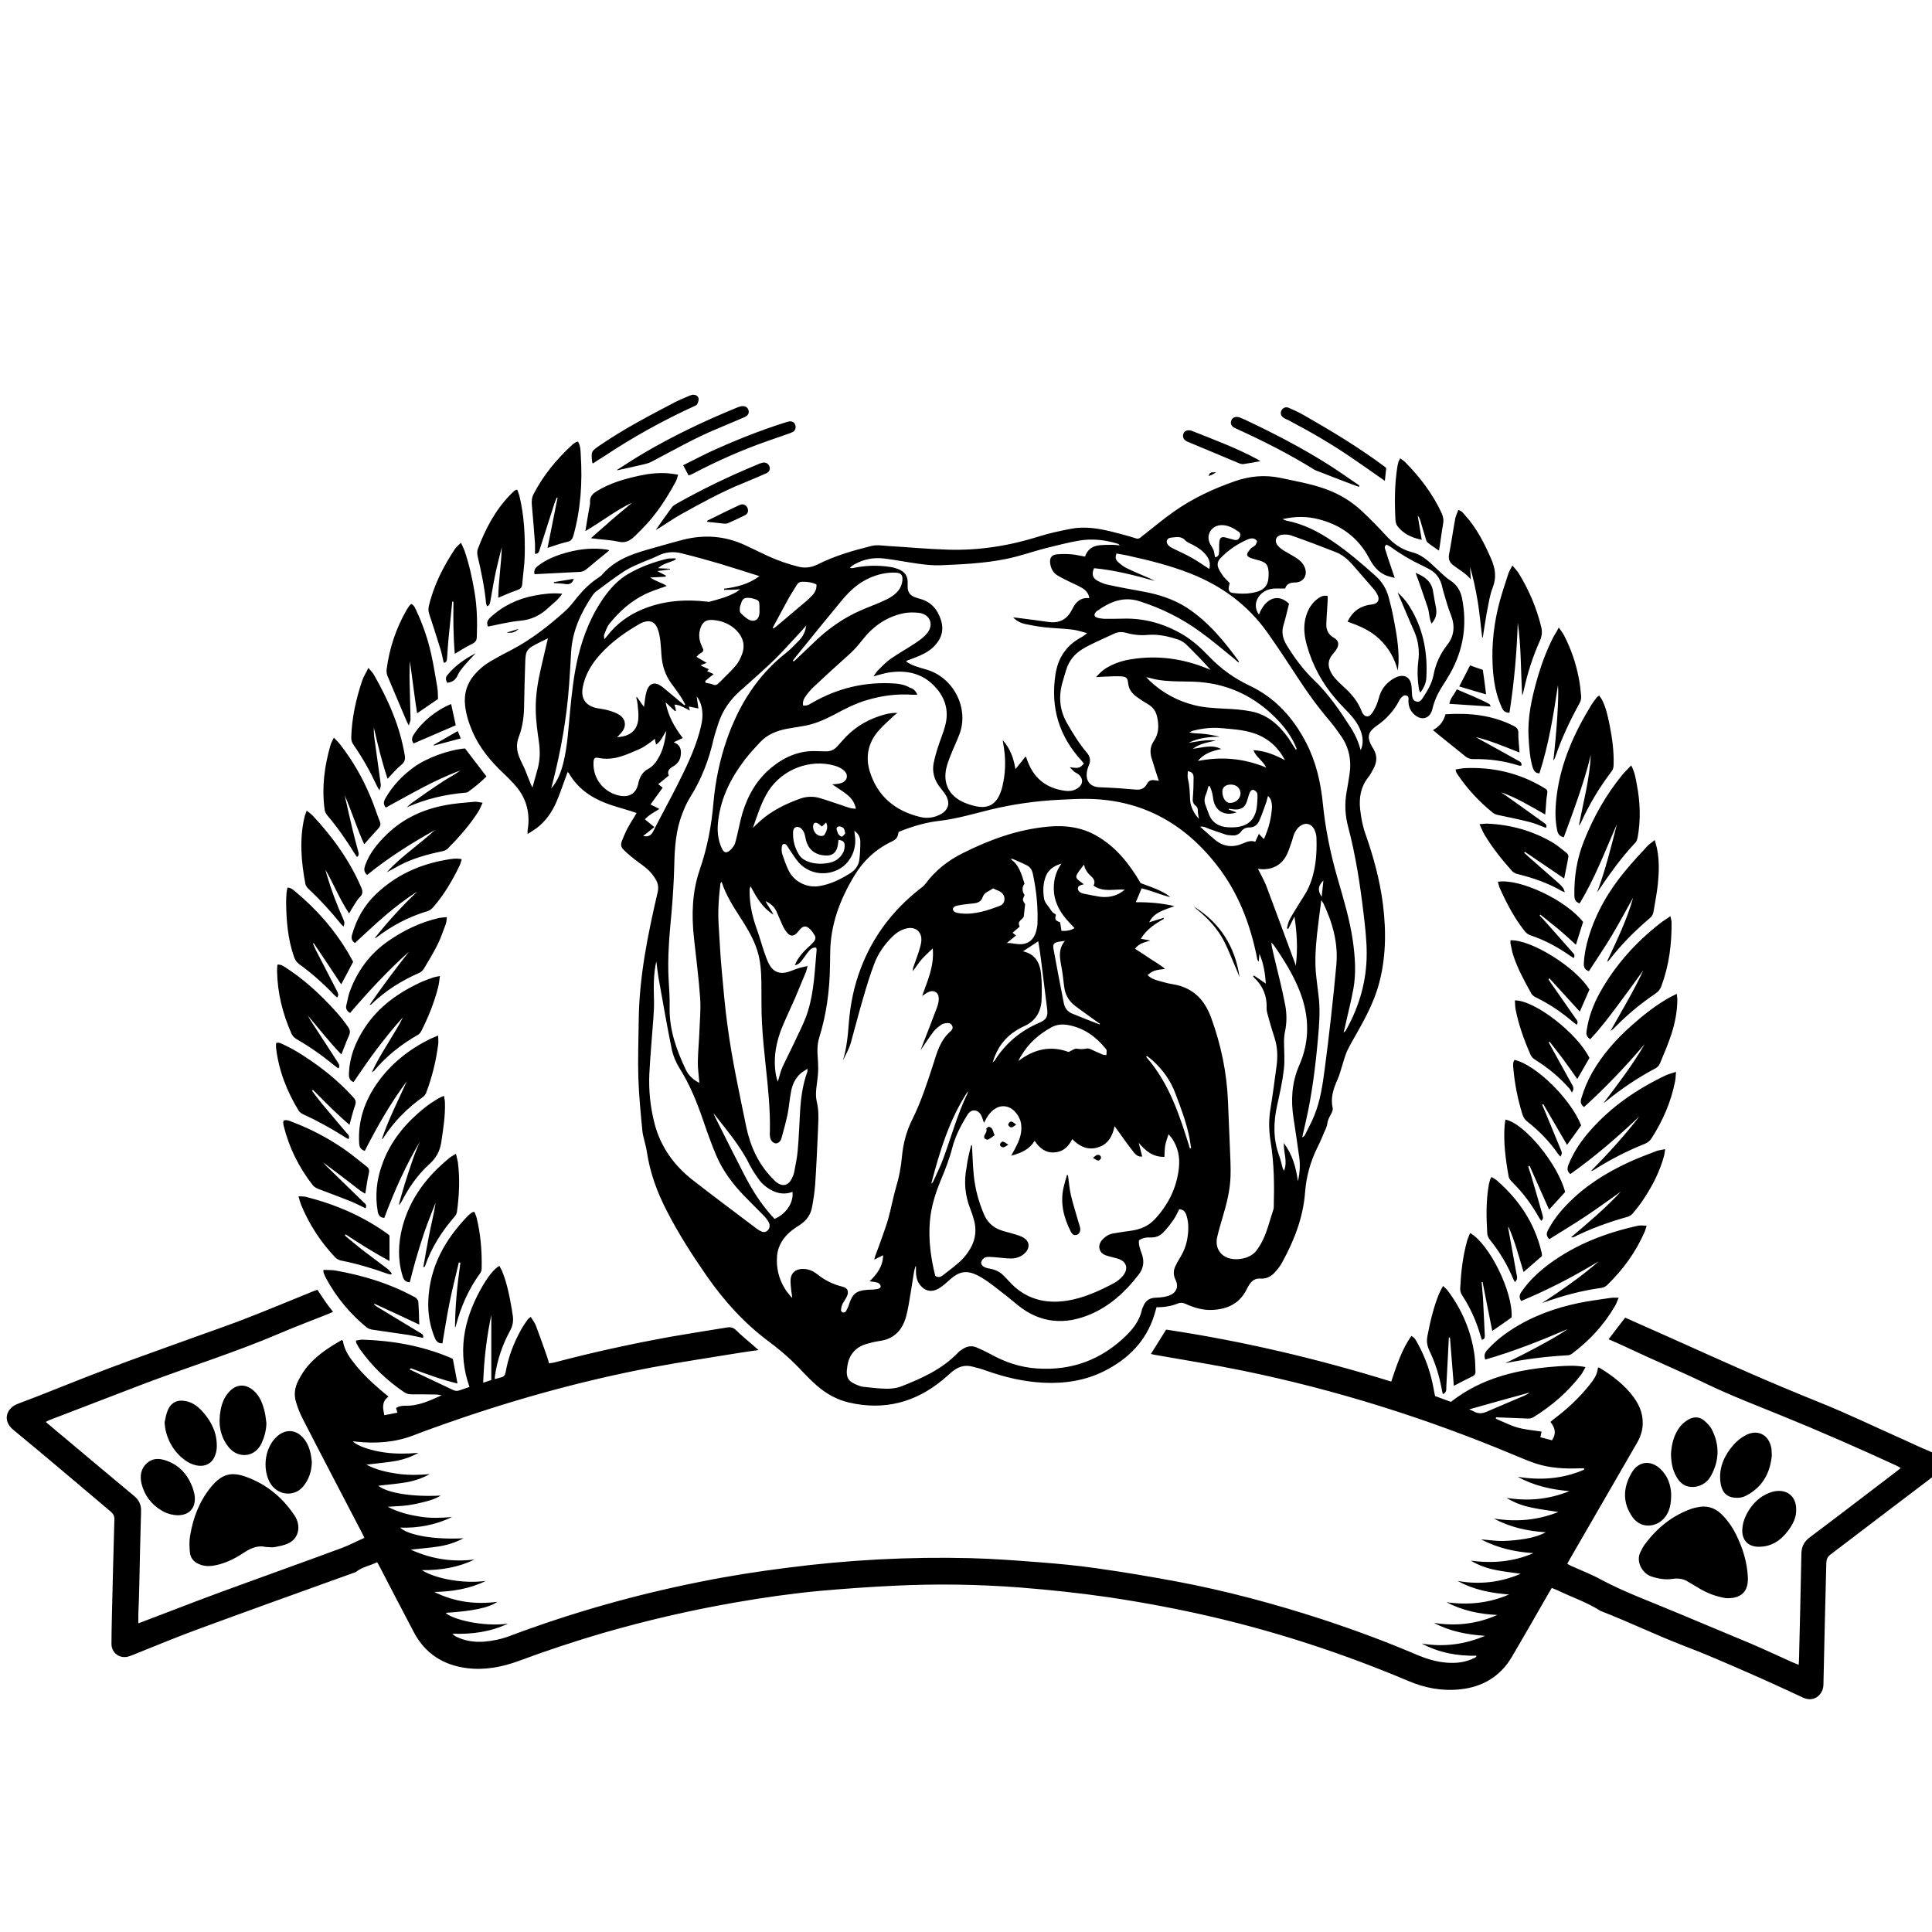 <?xml version="1.0" encoding="utf-8"?>
<!-- Generator: Adobe Illustrator 22.1.0, SVG Export Plug-In . SVG Version: 6.00 Build 0)  -->
<svg version="1.1" id="Layer_1" xmlns="http://www.w3.org/2000/svg" xmlns:xlink="http://www.w3.org/1999/xlink" x="0px" y="0px"
	 viewBox="0 0 1000 1000" style="enable-background:new 0 0 1000 1000;" xml:space="preserve">
<path d="M1003.5,760.1c-0.7,2.3-2.4,3.8-4.3,5.2c-17.3,13.1-34.5,26.2-51.7,39.3c-1.6,1.2-2.1,2.4-2.2,4.3
	c-0.5,21.1-1.1,42.1-1.5,63.2c-0.1,4.8-4.7,9.3-10.5,6.6c-9.4-4.4-18.8-8.7-28.2-12.8c-11.2-4.9-22.3-9.8-33.7-14.1
	c-14.5-5.6-28.5-12.4-43-18c-7-4.5-14.9-7.1-22.3-10.7c-0.9-0.4-1.8-0.7-2.9-1.2c-0.6,1-1.1,1.8-1.6,2.7c-6.3,11-12.6,22-19,32.9
	c-6,10.2-15.2,15.7-26.9,16.9c-9.3,1-18.3-0.7-26.9-4.4c-32.7-13.8-66.3-24.9-100.9-33c-18-4.2-36.1-7.6-54.3-10.3
	c-15.1-2.2-30.3-3.8-45.5-5c-21.9-1.7-43.8-2-65.8-0.9c-12.5,0.6-25.1,1.5-37.6,2.6c-14.9,1.4-29.7,3.5-44.5,6.1
	c-23,4-45.8,9.3-68.3,15.8c-14.7,4.3-29.1,9.1-43.4,14.4c-8.7,3.2-17.7,4.9-27,3.7c-12.1-1.6-21.4-7.5-27.2-18.4
	c-6-11.3-11.8-22.6-17.7-33.9c-0.4-0.8-0.8-1.5-1.4-2.5c-3.6,1.8-7.6,2.4-10.8,4.9c-0.5,0.4-1.2,0.5-1.9,0.8
	c-27,9.7-54,19.4-80.9,29.3c-10.8,4-21.4,8.4-32.1,12.7c-1,0.4-2,0.8-3,1.1c-4.5,1.3-8.8-1.8-8.8-6.5c0-4.5,0.1-9.1,0.2-13.6
	c0.4-16.9,0.8-33.8,1.3-50.7c0.1-1.8-0.5-3-1.9-4.2C40.5,768.2,23.8,754,6.8,740C1,735.2,3.5,728.8,9,726.7
	c15.8-5.9,31.4-12.5,47.2-18.4c14.6-5.5,29.4-10.7,44-16c8.6-3.1,17.3-6.1,25.9-9.4c11.8-4.6,23.5-9.4,35.2-14.2
	c0.9-0.4,1.8-0.7,3-1.1c1.3,1.9,2.5,3.8,3.8,5.7c1.3,1.9,2.7,3.7,4.3,5.7c-1,0.4-1.7,0.8-2.5,1.1c-8.3,3.3-16.8,6.5-25,10
	c-22.9,9.8-46.7,17.2-70,26c-16.5,6.3-33,12.7-49.5,19c-0.5,0.2-1,0.5-1.7,0.9c3.6,3.1,7.1,6,10.6,8.9c11.7,9.8,23.4,19.7,35.1,29.4
	c2.7,2.2,3.8,4.8,3.6,8.3c-0.4,12.6-0.6,25.1-0.9,37.7c-0.1,5.1-0.3,10.2-0.5,15.4c0,1.3,0,2.7,0,4.5c1.1-0.4,2.1-0.7,3-1.1
	c12.5-4.7,24.9-9.6,37.4-14.2c21.7-8,43.4-15.7,65-23.7c3.8-1.4,7.5-3.4,11.6-5.2c-0.4-0.9-0.8-1.8-1.3-2.7
	c-10.2-19.6-20.5-39.2-30.6-58.9c-1.5-2.9-2.7-6-3.6-9.1c-1-3.5-0.5-7.2,1.2-10.5c1.5-2.9,3.2-5.8,5.4-8.2c4.8-5.5,10.9-9.4,17.2-13
	c0.3,0.2,0.5,0.3,0.6,0.4c0.6,4.2,2.7,7.6,5.2,10.8c4.3,5.7,9.4,10.5,14.8,15.1c1.1,0.9,2.2,1.8,3.6,3c-2,1.3-2.7,3.1-2.8,5.1
	c-0.1,1.4,0.4,2.8,0.6,4.5c2.5-0.5,4.5-0.9,6.8-1.3c-0.3-0.9-0.5-1.6-0.7-2.4c1.4-1,3.1-1.2,4.7-1.2c6.8,0.2,12.7-2.6,18.9-5.4
	c-0.9-0.1-1.9-0.4-2.8-0.4c-4.3-0.1-8.5-0.1-12.8-0.1c-1.4,0-2.6-0.3-3.8-1.1c-8.9-6-16.5-13.3-22.8-22.1c-0.7-1-1.3-2.1-1.9-3.2
	c-0.2-0.3-0.1-0.7-0.3-1.4c1.2-0.2,2.3-0.5,3.4-0.5c15.7,0.5,30.9,3.2,45.4,9.3c0.5,0.2,1,0.5,1.4,0.7c0.8,4.2,1.6,8.3,2.4,12.7
	c-8.4-2-16.3-5-24.2-7.9c-0.2,0.2-0.4,0.5-0.6,0.7c0.3,0.1,0.6,0.2,0.9,0.3c0.3,0.1,0.5,0.3,0.8,0.4c6.9,3.3,13.8,6.5,20.7,9.8
	c1.2,0.6,2.3,0.7,3.6,0.2c1.5-0.6,3.1-1,5-1.7c-6.2-17.6-3.2-34.2,5.6-50.2c3.7-6.7,7-10.9,9.9-12.5c0.4,0.9,0.9,1.7,1.3,2.5
	c2.7,6.6,4,13.5,5.2,20.5c0.1,0.9,0.2,1.7,0.4,2.6c0.4,2.7,0.1,5.2-1.3,7.8c-4,7.3-6.7,15.2-7.9,23.5c-0.1,0.4-0.1,0.9-0.1,1.7
	c1.3-0.3,2.3-0.6,3.3-0.9c1.4-0.3,2-1.1,2.3-2.6c1.4-7.9,4.2-15.3,8.1-22.2c1-1.8,2.1-3.4,3.3-5.1c0.3-0.4,0.8-0.7,1.6-1.4
	c1,1.7,2.1,3,2.7,4.6c2,5.3,3.9,10.7,5.8,16.1c0.4,1.1,0.6,2.2,1,3.4c0.9-0.2,1.7-0.3,2.4-0.4c20-5.3,40.1-9.7,60.5-13.4
	c9.7-1.7,19.4-3.2,29.2-4.8c1.8-0.3,3.2,0,4.7,1.4c2.8,2.8,5.9,5.3,8.9,7.9c0.8,0.7,1.6,1.4,2.7,2.4c-3.6,0.5-6.7,0.9-9.7,1.4
	c-15.1,2.5-30.2,4.7-45.1,7.5c-38.1,7.2-75.3,17.7-111.8,30.8c-4,1.4-8,2.9-11.9,4.4c-9.6,3.7-19.5,4.4-29.7,3.3
	c-0.6-0.1-1.1-0.1-1.8-0.2c2.1,2.4,9.6,4.9,16.5,5.8c5.8,0.8,11.6,0.7,17.5,0.2c-4.1,2.3-8.5,3.7-13,4.4c-4.5,0.7-9.1,1.1-14,1.7
	c5.2,2.7,10.5,3.9,16,4.7c5.6,0.8,11.2,0.7,16.8,0.2c-4.1,2.3-8.5,3.7-13.1,4.4c-4.5,0.7-9.1,1.1-13.5,1.6
	c4.6,3.8,17.9,5.9,32.3,5.1c-2.5,1.6-5.3,2.5-8.2,3.2c-3.1,0.8-6.2,1.5-9.4,1.9c-3,0.4-6.1,0.4-9.8,0.7c5.5,2.9,11,4.2,16.6,5.1
	c5.6,0.9,11.1,0.7,16.7,0.2c-8.5,4.1-17.5,5.8-26.9,5.5c4.4,4.1,18.3,6.3,32.8,5.5c-4.1,2.2-8.6,3.6-13.2,4.3
	c-4.5,0.7-9.1,1-14.1,1.6c10.8,4.9,21.6,6.5,33,5.1c-8.4,4.1-17.5,5.6-27.2,5.5c5.5,3.7,19.6,7.3,33,5.6c-8.3,4.1-17.3,5.5-26.6,5.7
	c10.3,5.1,21.1,6.6,32.6,5.1c-4.3,3.1-12.8,4.8-26.7,5.7c2.9,3.2,19,7.4,32.2,5.6c-8.9,4.2-18.4,5.6-28.8,5.2
	c0.9,0.7,1.3,1.2,1.8,1.4c4.7,2.4,9.7,3.1,14.9,2.7c4.4-0.4,8.8-1.3,13-2.9c32.2-12.1,65.1-21.4,98.8-28.1c14.8-3,29.6-5.3,44.6-7.2
	c31.6-4.1,63.3-5.8,95.2-5c11.8,0.3,23.6,1.2,35.3,2.1c10.1,0.8,20.2,1.7,30.3,3.2c13.6,1.9,27.1,4.2,40.6,6.7
	c25.7,4.8,51,11.6,75.9,19.7c16.7,5.5,33.2,11.6,49.3,18.5c4.8,2,9.8,3.5,15.1,3.9c5,0.4,9.8-0.2,14.4-2.5c0.2-0.1,0.5-0.3,0.7-0.5
	c0.1,0,0.1-0.2,0.2-0.6c-10,0.2-19.5-1.6-28.3-6.3c11.3,1.9,22.2,0.5,32.8-4c-9.3-0.6-18.2-2.3-26.5-6.7c11.3,1.8,22.2,0.6,32.8-4.1
	c-9.2-0.4-18.1-2.3-26.3-6.6c11.2,1.6,22,0.5,32.4-4c-9.3-0.7-18.3-2.4-26.6-7c11.2,2,22.1,0.8,32.6-3.7c-4.4-0.7-8.8-1.1-13.1-2
	c-4.4-0.9-8.7-2.4-12.7-4.8c11.2,1.5,22,0.6,32.4-3.9c-9.3-0.6-18.2-2.5-27.1-7.1c4.3,0.3,7.9,0.9,11.6,0.8
	c3.7-0.1,7.5-0.5,11.2-1.1c3.7-0.6,7.3-1.6,10.7-3.4c-9.5-0.6-18.5-2.6-26.9-7.1c11.4,1.8,22.4,1,33.4-3.4
	c-4.9-0.8-9.4-1.3-13.9-2.3c-4.5-0.9-8.9-2.5-12.9-5c11.2,1.8,22,0.8,32.5-3.5c-9.4-0.8-18.4-2.8-26.7-7.4
	c11.8,1.9,23.3,1.1,34.3-3.7c0-0.2,0-0.4,0-0.7c-0.8,0-1.6,0-2.4,0c-7.7,0.3-15.3-0.1-22.6-2.5c-4.2-1.4-8.3-3.2-12.4-4.9
	c-45.1-18.8-91.6-33.4-139.5-43.2c-15.1-3.1-30.4-5.5-45.6-8.2c-0.6-0.1-1.1-0.3-1.7-0.4c2.6-4.2,5.2-8.2,7.9-12.6
	c39.3,5.9,78.1,15,116.5,26.9c2.8-8.3,5.4-16.5,10.4-23.6c1.9,0.9,2.5,2.5,3.3,3.9c4.1,7.4,6.8,15.3,8.3,23.7
	c0.2,1.1,0.4,2.3,0.7,3.5c2.7,1,5.4,2,8.2,3c16.3-12.8,35.5-17,55.5-18.4c4.5-0.3,9.2-0.6,14.2,0.4c-1,1.6-1.5,2.8-2.3,3.9
	c-6.8,8.9-15.2,16.2-24.8,22.1c-1.2,0.7-2.3,0.7-3.6,0.6c-5.2-0.2-10.4-0.4-15.6-0.6c-0.1,0.2-0.1,0.4-0.2,0.7
	c3.8,1.6,7.4,3.5,11.3,4.6c3.9,1.1,8.1,1.4,12.4,2.1c-0.2,1.1-0.4,1.9-0.6,2.9c2,0.5,4.1,1.1,6,1.6c2.2-3.2,1.9-6.2-0.8-9.5
	c0.6-0.5,1.2-1.1,1.9-1.6c6.8-5.1,12.9-10.8,18.2-17.4c2.2-2.7,4.2-5.5,4.5-9.1c0.3,0,0.6-0.1,0.7,0c6.7,4.1,13,8.8,17.7,15.2
	c3.5,4.7,5.4,10,4.6,16c-0.4,2.9-1.5,5.6-3,8.1c-11.5,19.9-23,39.8-34.5,59.7c-0.4,0.7-0.8,1.5-1.4,2.5c0.7,0.4,1.3,0.8,2,1.1
	c5.1,2.3,10.4,4.3,15.3,7c12.5,6.7,25.9,11.5,38.9,17c13,5.5,26,10.8,39,16.3c7.2,3.1,14.3,6.4,21.4,9.6c0.9,0.4,1.9,0.8,3.2,1.3
	c0.1-1.6,0.2-2.8,0.2-4.1c0.4-17.9,0.9-35.8,1.2-53.6c0.1-3.5,1.4-6,4.1-8.1c15.1-11.3,30-22.8,45-34.2c0.7-0.5,1.3-1.1,2.3-1.8
	c-0.8-0.5-1.4-0.9-2-1.2c-19.5-9-39.1-17.6-59-25.7c-13.2-5.4-26.6-10.5-39.5-16.7c-13.7-6.6-27.6-12.4-41.3-18.9
	c-3-1.4-6.1-2.8-9.4-4.2c2.9-3.8,5.7-7.5,8.6-11.2c5.5,2.5,11,4.9,16.4,7.3c16.2,7.2,32.4,14.6,48.7,21.7
	c11.7,5.1,23.4,10,35.3,14.8c14.8,5.9,29.1,12.9,43.6,19.3c4.4,2,8.8,4.1,13.2,5.9c2.8,1.2,5.1,2.7,5.9,5.8
	C1003.5,758.2,1003.5,759.2,1003.5,760.1z M254.3,680.6c-2.4,11.5-3.8,23-4.2,35.1c1.8-0.6,3.1-1,4.2-1.4
	C254.3,702.9,254.3,691.7,254.3,680.6z M760.4,729.5c1.2,0.5,1.9,0.7,2.5,1.1c2.2,1.2,4.3,1.1,6.6,0.1c6.4-2.8,13-5.5,19.5-8.3
	c0.8-0.4,1.6-0.8,2.4-1.3c0-0.1-0.1-0.1-0.1-0.2C781.2,723.6,771.1,726.5,760.4,729.5z M598.6,676.6c-0.4,1.5-0.7,2.7-1.1,3.9
	c-4.2,13.6-13.4,22.8-25.8,29.1c-9.9,5-20.5,6.6-31.5,6.1c-10.2-0.5-20-2.8-29.6-6.2c-2.4-0.9-5-1.6-7.5-2.2
	c-3.9-1-7.3,0.2-10.3,2.7c-1.6,1.3-3,2.7-4.6,4c-14.4,12-30.7,16.2-49,11.9c-6.2-1.5-11.7-4.6-16.5-8.8c-2.5-2.2-4.8-4.5-7.1-6.9
	c-5.3-5.8-11.2-11-17.5-15.7c-12.8-9.5-23.3-21.1-32.4-34.2c-7.5-10.8-14.6-21.9-20.6-33.6c-5-9.7-8.7-19.8-10.3-30.6
	c-0.5-3.6-1.9-7.1-2.3-10.7c-0.9-9.2-1.8-18.5-2.1-27.7c-0.3-9.7,0.1-19.5,0.2-29.3c0.2-22.6,4.7-44.7,9.8-66.6
	c0.5-2.2,0.3-4.1-0.7-6.1c-1.4-2.6-3.3-4.8-5.5-6.6c-2.5-2-5.2-3.8-7.6-5.8c-6.4-5.6-6.1-4.9-2.9-12.3c1.5-3.5,3.8-6.7,5.8-10.2
	c-0.9-0.3-2-0.6-3-1c-4.4-1.4-8.9-2.5-13.2-4.2c-7.9-3.1-14.6-7.9-18.9-15.5c-0.1-0.1-0.3-0.2-0.6-0.5c-0.4,1.1-0.7,2-1.1,3
	c-1.6,4.3-3,8.6-4.8,12.7c-2.3,5.2-5.5,9.8-10.1,13.3c-1.4,1-2.9,1.9-4.7,3.1c0-0.9-0.1-1.5,0-1.9c1.4-8.5-0.4-16.2-6-22.8
	c-2.1-2.4-4.3-4.7-6.7-6.9c-6.5-6.2-12.2-13-15.8-21.3c-1.9-4.4-3.4-9-3.9-13.9c-0.6-5.9,1-11.1,4.8-15.6c2.5-2.9,5.4-5.3,8.7-7.2
	c3.5-2,7.1-4,10.7-5.8c10.1-5.3,19-12.3,27.4-19.8c2.5-2.2,4.6-5,6.7-7.6c3.1-3.8,6.5-7.1,10.6-9.8c0.6-0.4,1.3-0.9,1.8-1.4
	c4.6-5.4,10.5-8.8,17.1-11.1c4.4-1.6,8.9-2.7,13.3-4c4-1.1,8-2.3,12-3.3c10.9-2.7,21.5-1.9,31.7,2.8c4,1.9,8,3.8,12,5.7
	c5.2,2.4,10.5,4.2,16.1,5.6c3.4,0.8,6.6,0.2,9.5-1.2c8.9-4.5,18.3-7.2,27.9-9.6c2.7-0.7,5.8-0.2,8.6,0c10.3,0.6,20.6,1.6,31,1.9
	c16.2,0.5,31.9-2,47.4-6.9c5.3-1.7,10.8-2.8,16.3-3.9c6.9-1.3,13.7-0.3,20.4,1.3c4.5,1.1,9,2.3,13.4,3.7c1.4,0.4,2.1-0.4,3-1.1
	c5.5-4.3,10.8-8.8,16.5-12.8c9.8-6.9,20.5-11.9,31.8-15.8c7.6-2.6,15.2-3.3,23.1-1.7c7.8,1.7,15.7,3,23.3,5.7
	c7.3,2.6,13.8,6.5,19.4,11.8c4.2,4,8.3,8.1,12.2,12.4c3.8,4.2,8.1,7.3,13.7,8.7c5.8,1.5,9.6,5.9,13.8,9.7c1.9,1.7,3.6,3.5,5.7,4.8
	c3.4,2.2,5.3,5.2,6.1,9.1c2.8,13.7,0.8,26.7-6,38.9c-1.3,2.3-2.7,4.5-4.1,6.7c-2.4,3.7-4.2,7.6-5.2,11.9c-1.2,5.1-5.8,6.3-9.6,2.6
	c-1.9-1.8-2.8-4.1-2.8-6.7c0-1.1,0.5-2.5-1.1-2.9c-1.4-0.4-2.3,0.7-3.1,1.7c-0.2,0.3-0.5,0.6-0.6,1c-2.8,5.3-6.7,9.6-11.7,13
	c-0.5,0.3-0.9,0.7-1.4,1.1c-2.9,2.5-3.3,4.7-1.7,8.2c0.4,0.9,0.9,1.7,1.4,2.5c2.1,3.4,2,6.8,0.2,10.2c-0.9,1.7-1.8,3.4-3,4.9
	c-3.7,4.8-4.6,10.2-4,16.2c0.5,4.3,1.2,8.5,2.7,12.7c4.2,11.9,7.5,24,9.1,36.5c1.8,14.4,1.6,28.8-2.5,42.8
	c-2.4,8-6.2,15.4-10.3,22.7c-1.9,3.4-3.9,6.7-5.6,10.2c-1.2,2.5-1.8,5.2-2.7,7.9c-0.8,2.5-1.4,5-2.5,7.4c-2.1,4.7-3.6,9.3-2.4,14.6
	c0.2,1-0.5,2.4-1.1,3.5c-0.8,1.4-1.5,2.9-1.7,4.5c-0.2,1.3-0.7,2.6-1.3,3.8c-1.2,2.8-2.4,5.7-3.8,8.5c-3.7,7.4-5.8,15.2-6.4,23.3
	c-1,13.1-5.7,25-11.9,36.3c-1,1.8-2.2,3.4-3.6,4.9c-2,2.3-4.5,3.6-7.7,3.4c-2.6-0.2-4.4,1.1-5.7,3.2c-0.5,0.7-0.9,1.5-1.3,2.3
	c-3.6,7.3-9.8,10.3-17.6,10.7c-4.9,0.3-9.6-1.1-14-3.1c-1.5-0.7-2.8-0.8-4.3-0.1C606.2,676,602.6,676.7,598.6,676.6z M465.1,430.6
	c-0.4,2.7-1,3.8-3.6,5c-8.2,3.9-14.6,9.9-19.2,17.5c-7.6,12.5-12.6,25.8-12.6,40.7c0,2.1-0.1,4.3-0.1,6.4
	c-0.2,12.4-1.8,24.7-5.5,36.6c-1.2,3.7-1.1,7.4-0.8,11.2c0.2,3,0.3,6,0,8.9c-0.4,4.5-1.6,9-0.5,13.5c0.9,3.8,0.9,7.6,0.7,11.5
	c-0.1,1.7-0.1,3.5-0.2,5.2c-0.4,8.8-0.8,17.6-1.4,26.3c-0.3,3.8-0.9,7.7-1.6,11.5c-0.7,3.8-2.8,6.7-6,8.9c-1.4,0.9-2.8,1.8-4.1,2.8
	c-4.5,3.4-7.6,8-8,13.6c-0.5,5.9,0.9,11.8,4.1,16.9c1,1.7,2.4,3.1,3.6,4.7c0.2-1.3-0.2-2.3-0.3-3.3c-0.2-2.1-0.5-4.2-0.4-6.3
	c0.3-3.4,2.6-5.3,6-5.4c3.1-0.1,5.7,1,8,2.9c3.9,3.1,8.1,5.1,12.9,6.3c2.6,0.6,3.4,2.4,2.3,4.9c-0.6,1.3-1.5,2.5-2.2,3.8
	c-0.5,1-0.8,2.2-0.9,3.3c-0.1,0.4,0.4,1.2,0.9,1.3c0.4,0.2,1.3-0.1,1.5-0.4c0.7-1.1,1.3-2.3,1.7-3.6c1.8-5.6,3.6-7.2,9.5-7.7
	c1-0.1,1.9-0.1,2.9-0.1c0.8-0.1,1.5-0.2,2.3-0.3c0.9-0.2,1.9-0.6,1.7-1.6c-0.1-0.7-0.9-1.5-1.6-1.7c-1.2-0.4-2.6-0.5-4.1-0.7
	c3.8-3.7,6.9-7.7,7-13.5c-1.6,0.8-2.9,1.4-4.6,2.3c0.2-0.9,0.4-1.4,0.5-1.9c1.1-2.9,2.2-5.8,3.2-8.7c1.2-3.5,2.6-7.1,3.6-10.7
	c1.5-5.5,2.5-11.1,4.1-16.6c1.5-4.9,2.4-9.9,2.9-15c0.6-6.9,2.3-13.5,5.4-19.7c4.5-9,7.6-18.6,10.7-28.1c2-6.3,3.7-12.9,9.1-17.5
	c0.9-0.8,1.5-1.9,0.7-3.1c-0.7-1.2-1.9-1.3-3.1-1.1c-0.8,0.1-1.8,0.3-2.4,0.8c-1.4,1-2.8,2.1-3.9,3.4c-2.3,3-4.4,6.3-6.8,9.8
	c0.4-1,0.6-1.6,0.8-2.2c2.6-6.7,5.2-13.3,7.7-20c0.5-1.4,0.9-3,0.9-4.5c0-3.3-2.6-4.8-5.6-3.3c-1,0.5-2,1.3-3,1.9
	c1.4-4,3-7.9,4.1-11.8c1.1-3.9,1.8-8,1.4-12.8c-2.2,2.1-4,3.7-5.6,5.5c-1.6,1.8-2.9,3.9-4.7,6.3c0.1-1,0-1.4,0.1-1.7
	c0.9-2.7,2-5.4,2.9-8.2c0.6-2,1.3-4.1,1.4-6.1c0.2-4.7-3.4-7.3-7.9-6.1c-2.7,0.7-4.9,2.1-6.9,4c-4.2,4.1-7.6,8.9-9.6,14.3
	c-2.2,5.8-4,11.7-5.7,17.6c-2.3,7.7-4.2,15.4-6.4,23.2c-0.5,1.7-1.2,3.3-1.9,4.8c-0.7,1.5-1.5,2.9-2.2,4.4c2-6.6,2.6-13.3,3.1-20
	c0.8-9.5,2.7-18.7,6.1-27.6c6.2-16.4,16.4-29.9,30.1-40.8c1.3-1,2.7-2,3.6-3.3c5-6.7,11.5-11.8,18.9-15.5c13.9-7,28.4-12.3,44-13.8
	c9.1-0.9,18,0.2,26,5c9.8,5.8,16.5,14.3,22.3,24.2c8.8,3.1,13.3,5.2,15.3,7.3c-5.2-1.4-10.1-3.5-14.8-4.6c-1.1,2.6-2,4.9-3,7.2
	c6.8-0.1,13.5,0.5,20,2c-2.4,0.9-5,1.7-7.4,2.9c-2.4,1.2-4.4,2.8-5.7,5.5c2.6-0.8,5-1.6,7.4-2.3c0.1,0.2,0.2,0.4,0.2,0.5
	c-4.6,2.6-9,5.5-11.9,10.3c1.8,0.3,3.3,0.6,4.9,0.9c-2.9,1-5.9,1.4-7.9,4.3c2.7,1.7,5.3,3.4,7.8,5.1c2.5,1.7,5.2,3.1,7.7,5.3
	c-5.4,0.6-6.4,1-9,3.2c1.6,1.7,3.7,2.4,5.8,3c2.5,0.7,5,1.4,7.6,1.8c8.7,1.5,14.7,6.4,18.3,14.4c0.4,1,0.9,1.9,1.2,2.9
	c5.1,14,8.1,28.4,8.7,43.3c0.3,8,0.7,16,1,24c0.2,5.1,0.5,10.2,0.3,15.3c-0.3,7-2,13.7-4,20.4c-1,3.5-2.1,7-2.9,10.6
	c-1.1,5,1.2,9.1,5.6,10.7c4.3,1.5,11.8,0.6,15.1-4.3c0.5-0.8,1.1-1.6,1.6-2.4c3.4-5.8,4.8-12.4,6.9-18.7c0.1-0.4,0.1-0.8,0.1-1.2
	c0.3-11.1,0.2-22.2-1.6-33.3c-0.9-5.6-1.1-11.1-0.2-16.7c1.2-7.4,2.2-14.9,3.2-22.4c0.7-5,0.6-10-1-14.9c-1.3-4-2.5-8.1-3.6-12.2
	c-0.3-1.1-0.6-2.3-0.5-3.4c0.2-6.1-1.9-11.2-6.2-15.3c-0.3-0.3-0.5-0.6-0.8-0.9c0.1-0.2,0.3-0.3,0.4-0.5c2,1.3,4,2.7,6.2,4.2
	c-0.4-5.3-1.1-10.2-3.3-15.4c-0.2,1.8-0.3,3-0.4,4.1c-0.6-0.7-0.8-1.4-0.9-2.2c-3.5-17.4-9.7-33.6-20.7-47.7
	c-17.4-22.4-40.1-34.6-68.9-34.4c-4.4,0-8.9,0.3-13.3,0.5c-11.9,0.6-23.6,2.3-35.2,5.1c-8.5,2.1-16.9,4.6-25.7,5.7
	C479.9,425.5,472.4,427.6,465.1,430.6z M469.3,342c0,0.2-0.1,0.4-0.1,0.6c1.4,0.7,2.8,1.6,4.3,2.1c2,0.7,4,1.3,6.1,1.9
	c13.8,4,22,19.7,17.1,33.2c-1.4,3.8-3.2,7.4-4.7,11.2c-0.9,2.3-1.8,4.7-2.3,7.1c-1.4,7.1,1.2,12.9,7.5,16.4c2.4,1.3,5.2,2.2,7.8,2.8
	c6.5,1.4,10.6-1,12.9-7.2c0.2-0.5,0.3-0.9,0.5-1.4c1.7-6.1,2.2-12.4,1.6-18.7c-0.2-2.1-0.6-4.1-1-6.9c4,4.5,5.6,9.3,6.6,15
	c1.9-2.4,3.6-4.4,5.2-6.5c0.3,0.4,0.4,0.4,0.4,0.5c0.1,0.4,0.3,0.7,0.4,1.1c3.2,9.4,9.8,14.8,19.6,16.1c2.1,0.3,4.1,0.1,5.9-0.9
	c3.8-2,4-5.8,0.4-8.1c-0.5-0.3-1.1-0.5-1.5-0.9c-0.7-0.6-1.3-1.2-2.3-2.3c4.6,0.7,5.3,0.5,7.3-1.9c-0.4-0.5-0.8-1-1.2-1.5
	c-11.7-12.7-16.1-27.6-13.5-44.6c1.3-8.5,5.5-14.9,13.1-19.1c0.5-0.3,1-0.5,1.5-0.9c0.5-0.3,1-0.8,1.8-1.4c-2.8-0.7-5.1-1.5-7.5-1.8
	c-4.8-0.6-9.6-0.7-14.4-1.2c-3.4-0.4-6.9-1-10.2-1.7c-2.2-0.5-4.3-1.5-6.2-3.4c0.7,0.1,1.1,0.1,1.5,0.1c5.5,0.7,11.1,1.4,16.6,2.2
	c6,0.9,10-1.4,12.6-6.8c1.7-3.5,4.3-6,8.7-5.5c-0.3-2.5-1.8-4.1-3.6-5.2c-2.2-1.3-4.6-2.3-7-3.5c-2-1-4-1.9-5.9-3.1
	c-2.2-1.3-3.3-3.5-3.7-6c-0.5-3,0.7-4.7,3.7-4.9c2.4-0.2,4.8-0.2,7.2,0c2.4,0.2,4.7,0.8,7.1,1.2c1.3-3.9,4.1-5.6,7.8-5.9
	c2.2-0.2,4.4-0.2,6.7-0.2c1.2,0,2.3,0.2,3.5,0.3c-0.4-0.5-0.8-0.8-1.2-0.9c-6.5-2-13.1-2.7-19.8-1.6c-5.8,1-11.5,2.5-17.2,3.9
	c-6.7,1.7-13.3,4.1-20.1,5.5c-11.5,2.4-23.2,2.9-34.9,3.4c-3.6,0.1-7.3-0.3-11-0.8c-5.9-0.8-11.8-2-17.7-2.7
	c-5.4-0.7-10.6,0.3-15.4,3c-0.8,0.4-1.5,1-2.4,1.7c0.5,0.2,0.7,0.3,0.8,0.3c0.5,0,1-0.1,1.4-0.2c6.3-1.3,12.7-1.4,19-0.4
	c1.3,0.2,2.6,0.6,3.9,1.1c3.1,1.2,4.9,3.4,4.8,6.9c0,0.8,0,1.5,0,2.3c0,2.8,1.4,4.5,4,5.4c0.7,0.2,1.5,0.5,2.2,0.7
	c5.8,1.5,9.2,5.4,11,10.9c1.5,4.6,0.7,8.8-2.4,12.5c-2.3,2.8-5.2,4.6-8.4,6C474,340.3,471.6,341.1,469.3,342z M502.7,592.7
	c0.1,0.1,0.3,0.2,0.4,0.2c0.3,5.1,0.4,10.2,0.9,15.3c0.7,7,2.5,13.7,5.2,20.1c1.6,3.9,4.4,6.8,8.4,8.3c2.4,0.9,5,1.4,7.5,2.2
	c1.6,0.5,3.4,1,4.8,1.9c2.6,1.6,3.2,4.2,1.6,6.7c-0.8,1.2-2.1,2.3-3.4,2.9c-1.4,0.7-3.1,1.1-4.7,1.1c-3,0-5.9-0.5-8.9-0.7
	c-1.5-0.1-3.1-0.3-4.5,0.1c-0.9,0.3-1.9,1.5-2.1,2.4c-0.3,1.3,0.8,2.3,2,2.8c1,0.4,2,0.6,3.1,0.8c2.5,0.5,4.6,1.6,6.3,3.3
	c1,1,1.9,1.9,2.8,2.9c8.2,9.2,18.5,12.1,30.4,10.2c8.6-1.4,16.4-5,24-9c1.7-0.9,3.4-2.3,4.7-3.8c3.2-3.9,1.8-7.7-2.9-9
	c-2-0.6-4.1-1-6.1-1.7c-3-1.1-4.1-4.1-2.5-6.9c0.8-1.3,2.2-2.5,3.5-3.3c1.3-0.8,2.9-1.1,4.4-1.3c2.7-0.5,5.3-0.8,8-1.2
	c4.6-0.7,8.7-2.3,12-5.8c7.1-7.6,11.5-16.4,12.6-26.8c0.6-5.5-0.5-10.6-3.6-15.2c-0.4-0.6-0.9-1.1-1.8-2.1c-0.7,2.3-1.4,4.1-1.7,5.9
	c-0.3,1.9-0.3,3.8-0.4,5.8c-6,0.1-9.8-3.1-13.3-7.3c0.6,2.4,1.2,4.7,1.8,7.1c-2.1,0.3-3.3-0.9-4.3-2.1c-1.7-2.1-3.3-4.3-4.9-6.5
	c-1.6-2.2-3.2-4.5-5.1-7.1c-1.1,5.5-3.6,9.5-8.7,11c-5.2,1.6-9.5-0.5-13.2-4.3c-2.1,4.2-5,6.7-9.5,6.9c-4.6,0.2-7.5-2.4-10-6
	c-2.8,4.6-7.1,6.3-12.1,7.7c1.2-2.2,2.2-4,3.1-5.9c1.5-3.1,2.4-6.3,2.1-9.8c-0.3-4.4-3.7-8.8-7.5-9.7c-3.7-0.9-7.4,1-10.1,5.3
	c-0.3,0.4-0.5,0.8-0.7,1.3c-0.3,0.6-0.6,1.1-1,1.8c-0.6-1.6-0.9-3-1.6-4.2c-1.7-2.9-5-3-6.8-0.2c-3.4,5.4-6.4,11.1-8,17.3
	c-1.5,5.8-3.7,11.4-6,16.9c-2.8,6.8-5,13.8-5.6,21.2c-0.8,9.6,0.5,19.1,2.8,28.2c1.5,1,2.8,0.6,3.9-0.3c2.8-2.2,5.7-4.3,8.4-6.7
	c1.7-1.5,3.3-3.3,4.6-5.2c3.6-5.1,4.8-10.7,3.1-16.8c-0.5-1.9-1.1-3.7-1.8-5.5c-2.8-7-3.5-14.2-2-21.6
	C500.7,600.5,501.7,596.6,502.7,592.7z M474.1,655.4c-0.1,0-0.2,0-0.2-0.1c-0.3,1-0.6,2-0.8,3c-0.6,3.5-1.1,7.1-1.7,10.6
	c-0.7,4.2-1.3,8.4-2.4,12.5c-1.9,7-6.2,11.7-13.8,12.7c-2.1,0.3-4.2,0.8-6.2,1.4c-6,1.5-9.5,5.6-10.4,11.5
	c-1.1,6.6,0.7,8.2,5.9,10.2c0.7,0.3,1.5,0.5,2.2,0.6c4.1,0.4,8.3,1,12.4,1c2.5,0,5.1-0.3,7.4-1.2c10.6-4.2,21-8.8,29.2-17.3
	c0.5-0.6,1.1-1.1,1.8-1.5c2.4-1.8,5-2.6,7.9-1.4c2.6,1.1,5.1,2.3,7.5,3.6c7.4,4.1,15.2,6.7,23.6,7.3c18.2,1.3,33.8-4.5,46.8-17.4
	c3.6-3.6,6.5-7.6,7.7-12.7c0.1-0.7,0.4-1.3,0.7-1.9c1.1-2.9,3.1-4.5,6.3-4.6c2.3-0.1,4.7-0.3,6.8-1c4.1-1.4,5.5-4.6,3.6-8.4
	c-1.2-2.5-1.1-4.8,0.1-7.2c0.6-1.3,1.4-2.6,2.1-3.8c1.9-3.1,3.3-6.4,3.9-9.9c0.7-4,0.9-8.1-0.3-12c-0.5-1.8-1.4-3.4-3.8-3.5
	c-1,1.8-1.8,3.7-2.9,5.3c-1.7,2.4-3.4,4.7-5.4,6.7c-1.7,1.8-3.9,2.7-6.5,2.6c-2.1-0.1-4.2,0.2-6.1,1.5c-0.2,2.5,0.7,4.8,1.5,7
	c1.4,3.9,0.9,7.5-1.6,10.7c-6.7,8.7-14.6,16.1-24.8,20.5c-13.3,5.7-26,4.8-37.6-4.5c-1.9-1.5-3.7-3.1-5.6-4.6
	c-4.4-3.3-8.6-7-13.3-9.8c-7.5-4.5-11.6-3.5-17.2,1.7c-1.5,1.4-3.1,2.7-4.8,3.8c-3.9,2.4-7.7,1.5-10.3-2.3c-1.3-1.9-1.7-4.1-1.7-6.3
	C474.1,657.3,474.1,656.3,474.1,655.4z M641.3,342.4c-0.1,0.1-0.3,0.3-0.4,0.4c-0.8-0.7-1.6-1.4-2.4-2.1
	c-5.7-4.6-11.3-9.4-17.3-13.7c-9.6-7-20.1-12.2-31.4-15.8c-8.5-2.7-15.5,0.4-22.2,5.2c-0.2,0.1-0.3,0.3-0.4,0.4
	c-1.1,1.3-0.9,2.4,0.7,2.9c1.2,0.4,2.5,0.5,3.7,0.6c3.5,0,7,0,10.4-0.1c10.9-0.2,21,2.8,30.3,8.3c5.2,3.1,9.6,7.2,13.7,11.5
	c6,6.2,12.8,11.1,20.6,14.8c13.4,6.3,22.8,16.7,29.5,29.7c5.1,9.9,7.5,20.5,8.6,31.4c1.3,13,3.9,25.8,7.5,38.3
	c3.1,10.8,6.4,21.5,8,32.6c1.2,8.4,1.8,16.8,0.3,25.1c-1.2,6.5-2.9,13-4.3,19.5c-0.2,1-0.5,2-0.8,3c0.8-0.4,1.2-1,1.5-1.6
	c6.8-12.2,10.5-25.3,10.5-39.3c0-6.8-0.8-13.7-1.6-20.5c-1.8-15.2-4.1-30.2-8-45c-1.6-6-1.9-12-0.8-18.1c0.6-3,1-6.1,1.5-9.1
	c1.1-7.1-0.2-13.7-4.2-19.6c-1.9-2.7-3.8-5.4-5.9-7.9c-6-7-11.4-14.4-16.4-22.1c-5.2-8-10.5-16-16-23.8
	c-10.1-14.2-23.5-24.1-39.7-30.5c-10.4-4.1-21.1-6.8-32-9.2c-2.1-0.5-4.3-0.8-6.4-1.2c-0.8,1.9-0.4,3.3,0.7,4.3
	c1.3,1.2,2.8,2.4,4.4,3.2c4.1,2,8.3,3.7,12.4,5.5c0.8,0.4,1.6,0.8,2.4,1.2c-10.4-2.9-20.8-5.6-31.5-6.6c-1.3,2.8-0.9,5,1.6,6.4
	c1.9,1.1,4,1.9,6.2,2.3c6,1.3,12.1,2.4,18.2,3.5c7.8,1.5,15.3,3.9,22.1,8.3C625.5,321.9,633.7,331.9,641.3,342.4z M474.8,359.6
	c-1.1,0-1.8,0-2.5,0c-8.1-0.6-16,0.5-23.7,2.8c-6.1,1.8-11.6,4.7-17.2,7.7c-5,2.6-10.1,4.8-15.7,5.7c-2.8,0.5-5.5,0.9-8.3,1.4
	c-5.3,1-10.2,2.9-14,7c-2.7,2.9-5.4,5.8-7.8,8.9c-7.1,9.3-12.3,19.4-13.8,31.2c-0.7,5.2-0.4,10.2,1.9,15c1,2,2.1,2.4,3.8,1.1
	c1.1-0.8,2.1-2.1,2.7-3.3c0.6-1.3,0.8-2.8,1.2-4.2c1-4,1.7-8.1,2.9-12.1c2.8-9.2,7.5-17.4,15.1-23.6c6.9-5.6,14.6-8.9,23.7-8.4
	c1.4,0.1,2.9,0,4.3,0.1c2.4,0.1,4.3-0.8,5.9-2.5c0.9-1,1.8-2,2.7-3c5.2-6.1,11.7-10.3,19.3-12.8c2.8-0.9,5.6-1.7,9.2-1.6
	c-1,0.8-1.6,1.2-2.1,1.7c-2.7,2.6-5.6,5.1-8,7.9c-5.1,6.1-6.5,13.2-4.2,20.7c4,13,13.3,20.5,26.2,23.6c3.4,0.8,6.9,0.4,10.2-1.3
	c4.5-2.4,5.4-6.1,2.7-10.4c-1-1.5-2.2-2.9-3.3-4.4c-2.5-3.4-3.5-7.4-2.8-11.5c0.6-3.1,1.5-6.2,2.5-9.2c1.1-3.5,2.6-6.9,3.5-10.4
	c2.1-7.7,0.1-14.6-5.3-20.3c-6.5-7-14.8-8.7-23.9-7.3c-2.5,0.4-5,1.2-7.9,2c0.9-1.3,1.5-2.3,2.3-3.1c2.1-2.1,4.2-4.3,6.6-6
	c4.2-2.9,8.7-5.4,12.9-8.2c2.2-1.5,4.5-3.1,6.1-5.2c3.5-4.5,1.3-9.7-4.4-10.4c-2.7-0.3-5.7-0.3-8.3,0.3c-8.7,1.9-15.5,6.8-20.9,13.7
	c-2,2.5-4,4.9-6.4,7.1c-6.3,5.6-12.5,11.3-18.6,17c-1.5,1.4-3,3.1-4.2,4.8c-1.1,1.5-1.9,3.1-1.5,5.1c2.2,0,2.2,0,4.6-1.4
	c13.3-7.7,27.7-11.1,43.1-10c2.7,0.2,5.3,0.8,7.7,2.2C472.8,356.5,474,357.6,474.8,359.6z M697.5,321.8c2.1-4.5,5.3-7.3,10-8.5
	c1.1-0.3,2.3-0.3,3.4-0.6c2.2-0.5,3.1-2,2.4-4.1c-0.5-1.2-1.2-2.4-2.1-3.5c-3.7-4.3-7.5-8.6-11.2-12.9c-2.5-2.8-5.3-5.2-8.8-6.5
	c-7.6-3-15.3-5.9-23-8.6c-1.5-0.5-3.3-0.5-4.8-0.3c-3,0.5-4,3.3-2,5.6c0.9,1.1,2.1,2,3.3,2.7c1.8,1.1,3.7,2.1,5.5,3.2
	c2.1,1.3,4,2.8,5,5.1c1.9,4.1-0.4,8.1-4.9,8.1c-2.5,0-4.4,0.7-5.1,3.1c-1.8,0-3.4,0-5.1,0c-3.1,0.1-5.9,1.1-8,3.5
	c-2.6,3-2.8,6.8-0.5,10c3.5-8.7,10-11.1,15.6-5.6c-0.9,3.5-1.7,7.2-2.8,10.8c-1.2,3.8-0.5,7.1,1.5,10.5c4,6.5,8.5,12.7,14,18
	c7.7,7.3,13.6,16,19.3,24.9c2.3,3.6,4,7.5,5.1,11.6c1.5-3.4,1.2-6.8-0.1-10.2c-1.3-3.5-3.6-6.4-6.1-9.1c-2.2-2.4-4.6-4.7-6.7-7.2
	c-7-8.1-12-17.3-14.9-27.6c-1.3-4.5-1.9-9.1-0.9-13.7c1-4.4,3-8.2,6.7-10.8c1.4-1,3-1.7,4.9-1.2c0,0.8,0,1.6,0,2.3
	c-0.2,4.1-0.6,8.3-0.7,12.4c-0.1,3,1.2,5.4,3.9,6.9c2.5,1.4,2.9,3.4,1.4,5.9c-0.6,1.1-1.5,2-2.3,3c-1.9,2.4-2.3,5.1-1.1,7.9
	c0.6,1.4,1.4,2.8,2.4,3.9c1.4,1.7,3.1,3.2,4.7,4.7c4,3.6,7.4,7.6,9.3,12.7c0.1,0.4,0.3,0.7,0.5,1c1.1,1.8,2.9,2.2,4.3,0.6
	c1.2-1.3,2-3,2.8-4.7c0.7-1.7,1.2-3.5,1.7-5.2c1.3-3.8,3.8-6.7,7.3-8.7c0.6-0.3,1.2-0.7,1.8-0.9c3.8-1.3,6.6,0.2,7.3,4.2
	c0.3,1.8,0.2,3.7,0.4,5.5c0.2,1.4,0.6,2.7,2.2,3.1c1.7,0.5,2.5-0.7,3.3-1.8c2.4-3.7,4.8-7.6,5.6-12c1.1-5.7,3.4-10.8,7-15.4
	c3.9-4.9,4.2-10.3,1.8-16.1c-1.5-3.7-2.5-7.7-3.7-11.6c-0.4-1.3-0.6-2.6-1-3.9c-1.1-3.5-3.2-6.1-6.5-7.8c-1-0.5-2-1.1-3.1-1.6
	c-5.8-2.7-11.3-5.9-16.5-9.7c-0.7-0.5-1.6-0.9-2.3-1.3c-1.4,0.9-0.9,1.9-0.6,2.8c0.9,2.9,1.9,5.9,2.9,8.8c0.6,1.7,1.1,3.4,1.9,5.6
	c-1.7-0.4-2.9-0.7-4.1-1.1c-4.5-1.7-7.1-5.2-9.2-9.2c-5.7-10.7-14.7-17.2-26.3-20.1c-5.9-1.5-11.9-1.5-18.5,0
	c1.1,0.4,1.6,0.7,2.1,0.8c8.8,1.7,16.6,5.7,23.9,10.7c7.9,5.3,15,11.5,22.1,17.8c3.4,3,5.7,6.8,6.9,11.2c1,3.7,1.9,7.5,2.6,11.3
	c1.4,7.1,2.6,14.3,2.5,21.6c0,1.7-0.3,3.3-0.4,5c-1.7-6.5-4.8-11.9-9.6-16.4C709.5,326.5,703.8,323.9,697.5,321.8z M599.8,404.2
	c-1.3-4-2.6-8-3.8-12c-0.9-3-0.6-6,1.2-8.6c2.6-3.8,2.7-7.9,1.8-12.2c-0.6-3.1-2.1-5.3-4.8-6.9c-2.1-1.2-4.1-2.5-6.1-4
	c-2.3-1.7-3.9-3.9-4.2-7c-0.3-2.6-0.9-3.2-3.5-3.4c-2.6-0.2-5.2,0-7.8,0.1c-1.6,0-3.2,0.2-5.3,0.3c1.9-2.2,3.5-3.6,5.4-4.8
	c3.2-1.9,6.6-3.2,10.2-4c13.6-2.7,26.9-1.4,39.9,3.5c1.3,0.5,2.6,1,3.8,1.5c-4.1-4.6-8.4-9-12.7-13.2c-1.1-1-2.5-1.9-3.9-2.4
	c-5.1-1.7-10.3-2.9-15.6-2.5c-4,0.4-7.9,0-11.7-1.1c-2.2-0.6-4.4-0.4-6.5,0.7c-2.9,1.4-5.8,2.6-8.7,4c-2.5,1.2-5.1,2.4-7.4,3.9
	c-4.1,2.5-6.9,6.1-8.3,10.8c-0.6,2.1-1.3,4.2-1.9,6.4c-2.1,7.4-1.4,14.5,2.5,21.2c3,5.2,6.1,10.3,10,14.9c1.8,2,2.3,4.2,1.2,6.7
	c-0.5,1.1-0.8,2.2-1,3.3c-0.8,5,1.8,8,6.8,8.1c3.3,0.1,6.6,0.3,9.8,0.5c2.9,0.2,5.8,0.5,8.7,0.7c2.5,0.2,4.5-0.5,5.8-3
	c0.8-1.7,2.4-2.2,4.2-1.8C598.7,403.9,599.4,404.1,599.8,404.2z M373.5,456.4c-0.4,0.6-0.6,0.7-0.6,0.8c-0.9,7.3-1.4,14.6-0.9,22
	c0.5,7.4,0.8,14.9,1.5,22.3c0.9,9.9,1.7,19.8,3.1,29.7c2.3,17.4,6.1,34.6,9.6,51.8c2.1,10,6,18.9,13.1,26.4c0.9,0.9,1.7,1.9,2.7,2.6
	c3,2.3,5.9,1.7,7.7-1.7c0.6-1.2,1.2-2.5,1.4-3.8c0.7-3.7,1.5-7.4,1.8-11.1c0.6-6.5,0.8-13.1,1.2-19.7c0.4-7.2,1.3-14.2,3.8-21
	c0.1-0.3,0-0.7,0-1.5c-1.4,1-2.6,1.6-3.6,2.5c-2.8,2.6-4.3,5.9-4.9,9.6c-0.7,3.7-1,7.5-1.7,11.2c-0.9,4.2-2,8.4-3.2,12.6
	c-0.5,1.8-1.8,2.8-3,2.7c-1.3-0.1-2.7-1.5-2.9-3.2c-0.2-1-0.2-2.1-0.1-3.2c0.2-11-0.9-22-2.1-33c-0.8-7.6-1.6-15.2-2-22.8
	c-0.4-6.9-0.2-13.9-0.3-20.9c-0.1-5.7-0.4-11.4-2.2-16.9c-1.8-5.6-4.7-10.6-7.8-15.5C380.1,470.1,375.9,463.9,373.5,456.4z
	 M362,560.5c-0.3-3.9-0.9-7.5-0.8-11.1c0.1-5.1,0.6-10.2,0.8-15.3c0.2-5.8,0.8-11.6,0.4-17.4c-0.7-10.4-2.1-20.8-3.2-31.1
	c-1.3-12-1-23.9,3-35.5c3.9-11.3,6.1-22.9,7.1-34.8c1-11.2,3.3-22.2,7-32.8c6.2-17.6,15.7-32.9,30.6-44.6c2.5-2,4.7-4.3,6.9-6.6
	c1.8-1.9,3-4.2,3.5-7.5c-1.1,1.2-1.7,1.9-2.3,2.6c-4.8,5.1-9.3,10.3-14.3,15.2c-5.7,5.5-11.7,10.7-17.6,16c-5.2,4.6-9,10-11.2,16.6
	c-0.9,2.8-1.9,5.7-2.6,8.6c-2.4,10.6-6.3,20.7-12.1,29.9c-1.7,2.7-3,5.7-4.1,8.6c-3.3,8.5-3.9,17.5-4.1,26.5
	c-0.2,8.1-0.7,16.2-1.4,24.3c-1.1,11.7-2.2,23.5-1.5,35.3c0.3,4.7,0.6,9.5,0.5,14.2c-0.2,11.4,3.5,21.8,8.3,31.9
	C356.4,556.7,358.8,558.9,362,560.5z M339.7,497.6c-1.5,6.6-1.4,13.3-1.2,19.9c0.1,3.1-0.1,6.2-0.3,9.3c-0.7,9.6-1.6,19.3-2.1,28.9
	c-0.4,8.7,0.5,17.4,2.7,25.9c3.2,12.2,10.2,21.8,20,29.4c10.8,8.4,21.8,16.6,32.8,24.9c0.5,0.4,1.1,0.8,1.7,1.1c1.7,1,3,0.9,4-0.1
	c1.1-1,1.4-2.7,0.6-4.3c-0.7-1.2-1.6-2.4-2.6-3.4c-3.3-3.4-6.7-6.7-10-10.1c-6-6.2-11.2-13.1-14.6-21.1c-2.4-5.7-4.5-11.5-6.5-17.4
	c-3.3-9.7-7.1-19.2-12.6-27.9c-1.8-2.9-3.2-6.3-3.9-9.6c-2.5-12.2-4.6-24.5-6.8-36.7C340.4,503.5,340.1,500.5,339.7,497.6z
	 M374.8,305.3c0-0.2,0-0.4,0-0.6c6.7-0.8,13-2.5,18.3-6.5c-7-2.2-13.9-4.4-20.8-6.5c-6.5-1.9-13-3.7-19.5-5.3
	c-4.3-1.1-8.5-0.7-12.6,1.4c-2.7,1.4-5.7,2.3-8.5,3.6c-3,1.3-6.1,2.6-8.8,4.4c-4.9,3.2-9.6,6.8-14.3,10.3c-0.7,0.5-1.3,1.2-1.8,1.9
	c-6.1,9-10.6,18.6-11.2,29.7c-0.3,5.4-0.6,10.8-1,16.2c-1.2,17.3-4.2,34.3-8.5,51.1c-0.3,1-0.5,2.1-0.8,3.1
	c3.4-3.9,5.1-8.5,6.3-13.3c2.2-8.9,2.6-18,3.5-27c0.9-9.3,1.9-18.6,4.1-27.8c2.8-11.7,7.3-22.6,14.5-32.3c3.2-4.2,6.8-7.9,11.4-10.6
	c6.2-3.6,12.9-6.1,19.9-7.8c1.5-0.4,3.1-0.2,4.7-0.3c0,0.2,0.1,0.4,0.1,0.6c-3,1.6-6.6,2-9.2,4.5c2.1,0.1,4.1,0.2,6.2,0.3
	c0,0.1,0,0.2,0,0.3c-2.1,0.3-4.1,0.6-6.6,0.9c1.8,0.9,3.1,1.6,4.4,2.3c0,0.2,0,0.4,0,0.6c-2.5,0.1-5,0.3-8.1,0.4
	c3.1,2.1,6.2,2.7,8.6,4.4c-3.8,1.4-7.6,2.5-11.1,4.2c-7.4,3.6-13.5,9-18.6,15.4c-1.3,1.6-1.9,3.7-2.7,5.7c-0.2,0.5,0,1.2,0.1,2.3
	c0.8-0.9,1.2-1.4,1.6-1.9c4.8-6.2,10.9-10.6,18.1-13.6c10.8-4.5,22-5.3,33.5-4c0.5,0.1,1,0.2,1.4,0c4.8-1.3,9.5-2.5,13.8-5
	c0.5-0.3,1-0.7,1.9-1.4C380,305.3,377.4,305.3,374.8,305.3z M319.4,381.6c0.7-0.1,1.1-0.2,1.6-0.2c5.6-0.7,9-3.8,9.4-9.5
	c0.2-2.5-0.2-5-0.4-7.5c-0.1-1.1-0.4-2.3-0.7-3.4c0.1-0.1,0.3-0.1,0.4-0.2c1.2,1.8,2.5,3.5,3.6,5.1c0.5-2.8,0.6-5.6,1.4-8.2
	c1.4-4.2,4.3-5,7.8-2.4c1.9,1.4,3.7,3.1,5.6,4.6c2,1.7,4.1,3.4,6.1,5.1c0.2-0.1,0.3-0.2,0.5-0.3c-0.7-1.3-1.4-2.7-2.2-3.9
	c-1.7-2.5-3.4-4.9-5.2-7.3c-3-4.2-4.5-8.9-4.9-14c-0.2-2.6-0.3-5.2-0.6-7.8c-0.3-2.3-0.7-4.6-1.6-6.7c-1.3-3.2-3.9-4.1-7.1-3
	c-0.6,0.2-1.3,0.5-1.8,0.8c-7.7,4.4-14.8,9.4-20.8,16.1c-4.4,4.9-7.7,10.4-8.9,17c-1,5.5,1.4,9.2,6.8,10.5c2.1,0.5,4.2,0.6,6.2,1.2
	c2.1,0.6,4.3,1.3,6.1,2.5c3.3,2.2,3.6,6,1,9C321.2,379.8,320.4,380.5,319.4,381.6z M396.2,466.4c1.4,2.8,3.1,4.7,4.1,7
	c-5.6-3.5-8.8-8.9-11.8-14.7c-0.3,0.7-0.5,1.4-0.5,2c-0.1,6.7,1.2,13,3.4,19.3c1.6,4.3,2.8,8.8,4.3,13.2c0.8,2.3,1.6,4.6,2.8,6.6
	c2.1,3.4,5.4,4.5,9.3,3.3c1.8-0.5,3.6-1.4,5.4-1.9c1.4-0.5,2.9-0.7,4.8-1.2c-0.4,1.4-0.5,2.2-0.8,3c-1.9,4.6-3.9,9.3-5.8,13.9
	c-2.2,5-4.6,10-6.7,15.1c-2.7,6.8-4.2,13.9-3.5,21.3c0.2,2.1,0.5,4.2,1.4,6.6c0.9-2.9,1.4-5.4,2.4-7.6c2.5-5.4,5.3-10.7,7.8-16.2
	c2-4.2,4.1-8.4,5.4-12.8c3.2-10.3,3.5-21.1,4.5-31.8c0-0.3-0.2-0.7-0.3-1c-1.9-0.3-3,0.9-4,2.1c-1.1,1.3-2,2.8-3.1,4.2
	c-1,1.3-2,2.5-3.9,2.8c1.1-2.9,3.2-5.8,6.5-8.9c1-0.9,2-1.8,2.9-2.8c1-1,1.7-2.3,0.9-3.7c-0.8-1.4-1.8-2.8-3-3.8
	c-1.6-1.3-2.9-1.1-4.4,0.4c-0.7,0.7-1.2,1.5-1.9,2.2c-1.6,1.6-3.2,1.7-4.8,0c-1-1.1-1.8-2.5-2.5-3.9c-1-2.1-1.8-4.3-2.8-6.4
	C401.3,470,399.5,467.9,396.2,466.4z M671.8,611.4c1-4.3,1.3-8.6,0.6-13c-0.9-6.6-1.9-13.2-2.9-19.8c-1.4-9.2-0.9-18.2,2.9-27
	c5.6-12.6,5.4-25.5,0.4-38.4c-3.3-8.5-8.1-16.2-13.3-23.7c-0.4-0.6-1-1.1-1.5-1.6c0.3,2.6,1,5,1.5,7.4c2,8.3,4.1,16.5,5.7,24.8
	c0.9,4.7,0.9,9.6-0.2,14.4c-0.3,1.4-0.3,2.8-0.4,4.2c0,5,0.5,10.1-0.1,15c-0.7,6.1-2.1,12.2-3.4,18.2c-2,8.9-2.2,17.6,1,26.3
	c0.8,2.1,1.2,4.3,1.8,6.4c0.1,0.3,0.3,0.6,0.7,1.4c2-4.9-0.3-9.4-0.1-14.4C669.2,598,670.8,604.5,671.8,611.4z M670,474.4
	c-1.1,2.1-2.1,4.3-3.2,6.4c-0.2-0.1-0.5-0.2-0.7-0.3c0.4-1.4,0.6-2.8,1.2-4.1c1.3-2.6,2.9-5,4.4-7.5c1.9-3.2,4.2-6.3,5.7-9.7
	c3.6-8.1,4.3-16.8,4-25.5c0-1.1-0.3-2.3-0.7-3.4c-1.4-4-5-5.1-8.2-2.4c-1.1,0.9-1.9,2.2-2.5,3.4c-0.7,1.6-1,3.3-1.6,4.9
	c-0.9,2.4-1.6,5-2.9,7.2c-2.4,4.1-6.2,6.3-10.9,6.5c-1.2,0.1-2.5-0.1-3.5-0.2c1.4,2.8,3,5.6,4.2,8.5c5,13.2,9.8,26.4,14.7,39.6
	c0.3,0.7,0.5,1.4,0.7,2.1C671.8,491.3,671.3,482.8,670,474.4z M683.9,465.9c-0.8,6.4-1.6,12-2.2,17.6c-0.8,7.6-1.3,15.2-0.3,22.9
	c0.4,3.6,0.9,7.3,1.3,10.9c0.6,6.7,0.1,13.3-0.5,20c-1.3,14.6-3.1,29.2-6.4,43.6c-0.6,2.6-1.2,5.2-1.8,7.8c0.7-0.3,1.1-0.7,1.4-1.2
	c1.7-3.5,3.6-6.8,5-10.4c3.1-7.7,4.2-15.9,5.3-24c1.2-9.1,2.3-18.2,3.3-27.3c1-8.8,1.9-17.7,2.7-26.5c1-11.3-2-21.8-6.8-31.9
	C684.5,466.9,684.4,466.7,683.9,465.9z M389.7,428.5c1.5-1.4,2.6-2.5,3.8-3.6c6.1-5.4,13.3-8.9,20.9-11.6c3.2-1.1,6.7-1.2,10-0.2
	c3.7,1.1,7.3,2.4,11,3.6c2.4,0.8,4.8,1.9,7.6,1.9c-0.6-3.3-2.4-5.6-4.8-7.5c-2.3-1.8-4.8-3.3-7.4-5.1c1.7-0.2,3-0.2,4.3-0.6
	c3.4-0.9,4.4-4.3,1.7-6.6c-1.3-1.2-3.1-2-4.8-2.5c-12.7-3.6-26.9,1.8-34.2,13C394.1,415.1,392.1,421.7,389.7,428.5z M670.7,388
	c0.2-0.1,0.3-0.2,0.5-0.3c-0.4-0.9-0.7-1.7-1.1-2.6c-2-4.2-4.7-8-7.8-11.4c-10.4-11.3-23.2-18.5-38.6-20.4
	c-4.4-0.6-8.9-0.5-13.3-0.6c-5-0.1-10-0.3-14.9-1.7c-0.6-0.2-1.1-0.2-2.2-0.5c0.9,0.9,1.3,1.4,1.8,1.9c6.6,6.2,14.3,10.4,23.1,12.6
	c5.1,1.3,10.3,1.5,15.5,1.8c4.6,0.2,9.3,0.5,13.8,1.4c8.5,1.6,14.6,7.1,19.5,14C668.2,384.1,669.4,386.1,670.7,388z M336.7,416.4
	c1.8,0.9,3.1,1.5,4.6,2.3c-2.6,1.7-5.4,3-7.5,5.4c1.7,1.4,3.2,2.6,4.9,4c-1.9,1.5-3.8,3-5.8,4.6c2.7,0.6,4.1-0.3,5.2-2.4
	c4-7.9,8.3-15.7,12.3-23.6c4.4-8.8,8.8-17.6,11.5-27.2c1-3.6,2-7.3,1.6-11.1c-0.2-2.8-1-5.4-2.9-8c0.3,2.3,0.6,4.1,0.9,6.3
	c-1.9-0.4-3.3-0.7-4.9-1c0,0.3,0.1,0.6,0.1,0.8c0.1,0.3,0.2,0.7,0.4,1.3c-2.8-1.4-5.1-3-8-3.1c0.3,1.1,0.6,2.1,0.8,3.1
	c-0.2,0.1-0.3,0.2-0.5,0.3c-1.6-1.5-3.3-3.1-4.9-4.6c1.3,7,4.6,12.9,8.9,18.5c-1.7,0.8-2.9,1.4-4.7,2.2c3.9,1.5,4.1,4.5,3.5,7.6
	c-0.5,2.2-1.9,3.8-3.8,4.9c-1.9,1.1-3.3,2.5-2.2,4.7c-2,1.6-3.7,3.1-5.5,4.5c0.9,0.7,1.6,1.2,2.3,1.8
	C340.9,410.6,338.9,413.3,336.7,416.4z M339,382.4c-1.1,0.9-2.3,1.8-3.6,2.7c-1.4,0.9-2.7,1.9-4.2,2.5c-6.8,3-13.5,6.3-21.4,4.7
	c-2.1-0.4-2.5,0.2-2.6,2.4c-0.4,8.4,5.5,15.7,13.8,17.2c4.9,0.8,8.1-1.2,9.3-6c0.1-0.6,0.2-1.1,0.4-1.7c0.8-2.6,2.2-4.8,4.6-6.1
	c2.5-1.3,4.2-3.4,5.5-5.8c2.5-4.2,3.4-8.9,4.1-14c-1.8,2.5-2.6,5.3-5.3,7.1C339.2,384.1,339,383,339,382.4z M283.6,330.4
	c-1.7,0.8-2.8,1.4-3.9,1.9c-7.6,3.8-7.7,4-7.9,12.5c-0.2,6.4-0.4,12.7-0.5,19.1c0,6-0.6,11.9-2.8,17.6c-1.4,3.6-1.1,7.2,0.4,10.7
	c0.8,2,1.8,3.8,2.7,5.8c1.1,2.6,2,5.2,3.1,7.8c0.2,0.4,0.4,0.9,0.9,1.8c1-3.6,1.9-6.7,2.7-9.7c1.2-4.4,1.3-8.9,0.7-13.5
	c-0.8-5.5-1.6-11.1-1.7-16.7c-0.2-7.8,1.2-15.6,3-23.2C281.3,340.1,282.4,335.6,283.6,330.4z M365,352.5c0.1,0.3,0.2,0.6,0.2,0.9
	c1.3,0.3,2.6,0.4,3.8,0.9c1.3,0.6,2.2,0.1,3.1-0.8c2.8-2.9,5.8-5.6,8.5-8.7c1.5-1.7,2.6-3.9,3.4-6c1.8-4.6,0.7-8.8-2.6-12.3
	c-3.4-3.5-7.6-5.2-12.4-5.6c-3.7-0.3-5.6,1.2-6.6,4.7c-0.9,3-0.5,5.9,0.8,8.7c1.3,2.7,1.2,2.7-1.2,4.2c-0.5,0.3-0.9,0.9-1.5,1.5
	c1.9,1.1,3.5,2.1,5.3,3.1c-1.1,0.4-2,0.8-3.2,1.3c1.7,0.8,2.9,1.4,4.3,2c-0.3,0.4-0.6,0.7-0.9,1c1,0.4,1.9,0.8,3.4,1.5
	C367.6,350.3,366.3,351.4,365,352.5z M410.4,341.9c0.1,0.2,0.3,0.3,0.4,0.5c0.7-0.6,1.4-1.2,2.1-1.9c3.4-3.2,6.7-6.4,10.1-9.6
	c6.7-6.2,14.1-11.3,22.6-15c3.4-1.5,7-2.8,10.4-4.3c2-0.9,4.1-1.8,5.9-3.1c2.9-2,4.9-4.6,5.2-8.3c0.2-2.6-0.8-3.7-3.5-3.8
	c-4.6-0.2-9,0.8-13.2,2.6c-6,2.6-10.7,6.9-14.8,11.9c-7,8.5-14,17-20.9,25.6C413.2,338.3,411.8,340.1,410.4,341.9z M615.2,384.5
	c4.7-0.7,9.3-1.8,14.1-1.2c-4,1-8.1,1.4-11.9,4.3c2.8-0.4,5-0.9,7.3-1.1c2.3-0.2,4.7-0.2,7.4,1.2c-5,1-9.1,2.5-12.1,6.2
	c12-2.4,23.6-1.5,35.4,3.4c-1.8-3.7-5.3-5.4-6.6-9c6.1,0.3,11.3,2.5,16.3,5.2c-3.6-6.9-8.9-11.6-16.2-14c-5.4-1.8-11-2.1-16.5-2.6
	c-5.2-0.5-10.2,0.1-15.2,1.4c-0.6,0.2-1,0.5-1.6,0.8c2,0.5,3.8,0.5,5.6,0.6c1.7,0.1,3.5,0.3,5.2,0.6c1.7,0.3,3.3,0.7,5,1
	C625.8,381.4,620.3,381.9,615.2,384.5z M636.5,301.8c-0.2,0.9-0.4,1.5-0.5,2.2c-0.2,1.7,0.4,2.7,2.1,2.9c4.5,0.6,9,0.6,13.4-0.9
	c3-1.1,4.7-3.3,5-6.5c0.1-1.1,0.2-2.3,0.1-3.5c-0.2-3.5-1.2-4.8-4.5-5.8c-1.3-0.4-2.6-0.7-3.9-1.1c-1.2-0.4-2.7-0.9-2.7-2.2
	c0.1-1,1.2-2,1.9-3c0.3-0.4,1-0.6,1.4-1c0.4-0.3,0.9-0.5,1.1-0.9c0.3-0.6,0.9-1.6,0.7-2c-0.3-0.6-1.3-1.2-2-1.3
	c-0.9-0.1-1.9,0.1-2.8,0.5c-5.3,2.3-10,5.5-14,9.6c-1.6,1.6-2,3.6-1,5.6c0.7,1.5,1.6,2.8,2.6,4.2
	C634.4,299.7,635.4,300.7,636.5,301.8z M527.1,549.2c8.2-6.3,16.8-8.1,26-4.7c1.7-0.7,3.1-1.9,4.2-1.7c1.9,0.3,3.6,0.3,5.3-0.1
	c0.6-0.1,1.4,0.1,2,0.4c2,0.9,4,1.9,6,2.7c0.6,0.3,1.4,0.2,2.1,0.3c0-0.8,0.1-1.6,0.1-2.4c0-0.3-0.4-0.7-0.6-1
	c-5-6.2-11.2-10.6-19.1-12.1c-3.1-0.6-6.2-0.4-9,1.2c-6.3,3.5-11.7,8.1-15.4,14.5C528,547.2,527.6,548.2,527.1,549.2z M369.3,576.2
	c0.3,0.8,0.6,1.6,1,2.3c4.8,9.6,9.6,19.2,14.5,28.7c3.9,7.7,8.4,15,14.1,21.5c0.7,0.8,1.4,1.5,2,2.2c6.1-2.6,9.9-8.4,9.3-14
	c-4.8,1.8-9.1,0.6-13.1-2.2c-1.5-1.1-2.9-2.3-4-3.8c-1.8-2.5-3.6-5.1-5-7.8C383.3,593.2,376,584.8,369.3,576.2z M442.2,430
	c0.2,1.2,0.2,1.9,0.3,2.5c1.1,7.4-2.6,14.8-9.1,17.8c-6.9,3.3-15.1,1.7-20.1-4c-1.9-2.2-3.3-4.7-5-7.1c-0.4-0.6-0.7-1.2-1.1-1.7
	c-1-1.1-2.3-0.9-2.5,0.6c-0.2,1.3-0.2,2.7,0.2,4c0.9,2.8,1.9,5.5,3.1,8.1c2.8,6.1,9.6,9.6,16.3,8.4c5.8-1,11-3.6,15.9-6.7
	c2.5-1.6,4.3-4,4.6-7c0.4-3.1,0.5-6.3,0.5-9.5C445.2,433.5,444.5,431.6,442.2,430z M521.1,488.1c2.2-0.1,4.2,0.5,6.2,0.6
	c5,0.3,8.1-2.5,9.2-7.4c0.3-1.2,0.5-2.5,0.5-3.7c0.3-8.5-0.6-16.9-2.4-25.3c-0.4-1.9-1.3-3.5-3.1-4.4c-2.4-1.2-4.9-2.3-7.3-3.3
	c-0.3-0.1-0.8,0-1.2,0c4.6,3,5.7,8,7.3,12.8c-1.5,1.9-1.2,4,0,5.9c-0.4,1-1,1.9-0.8,2.6c0.2,0.9,0.9,1.8,1.1,2.1
	c-0.3,2.5-0.5,4.4-0.7,6.4c-0.6,1.7-3.7,2.2-2.1,5.2c-1.2,1-2.4,2.1-3.7,3.2c0.7,0.5,1.2,0.9,1.8,1.4
	C524.2,485.6,522.7,486.8,521.1,488.1z M626.2,406.9c-0.2,0-0.5,0-0.7,0c-0.4,1.5-0.8,3.1-1.4,4.5c-0.8,1.8-0.8,3.6-0.1,5.4
	c0.5,1.5,1.2,3.1,1.7,4.6c1.7,4.5,5.4,6.6,9.9,6.8c9.7,0.6,14.5-3.3,15.1-12.2c0.1-1.7,0.3-3.5,0.1-5.2c-0.1-0.7-1.1-1.6-1.8-1.9
	c-1.1-0.4-1.8,0.6-2.2,1.5c-0.6,1.4-0.9,3-1.4,4.4c-1,2.9-2.7,4.2-5.8,4.2c-1.2,0-2.4-0.3-3.5-0.4c0,0.1-0.1,0.3-0.1,0.4
	c1.3,0.5,2.6,0.9,4.1,1.5c-6.2,2.1-11.1-0.7-12.1-6.7c-0.2-1.1-0.3-2.3-0.6-3.4C627.1,409.1,626.6,408,626.2,406.9z M656.3,412
	c-0.4,1.3-0.6,2.3-0.9,3.3c-1.2,3.2-2.2,6.4-3.6,9.5c-0.9,2.2-2.7,3.5-5.2,3.5c-1.8,0-3.2,0.7-4.2,2.1c-1.2,1.6-2.9,2.2-4.8,2
	c-1.1-0.1-2.2-0.1-3.1-0.4c-2.9-0.9-5.8-2-8.7-3c-1.4-0.5-2.6-1.4-4.6-1.1c2.8,2.5,5.2,4.7,7.7,6.8c4.5,3.7,9.4,4.1,14.6,1.8
	c2.1-0.9,4-1.6,6.2-0.8c0.7-1.5,1.3-2.8,1.9-4.1c0.9,1,1.7,1.8,2.6,2.7c2.6-5.7,3.9-11.2,4.2-16.9
	C658.2,415.4,658.1,413.5,656.3,412z M434,434.7c-0.1,1-0.2,2.1-0.4,3.1c-0.7,3.6-2.9,5.3-6.6,5c-5.7-0.4-9.1-3.6-10.1-9.2
	c-0.2-1-0.4-2.1-0.9-3c-0.4-0.8-0.9-1.5-1.6-2c-1.9-1.3-3.8-0.4-3.9,1.9c-0.2,4.3,0.8,8.4,3.2,12.1c1.2,1.8,2.9,2.8,4.9,3.5
	c3.3,1.1,6.7,1.2,10,0.6c3.3-0.5,6-2.2,7.7-5.2c0.7-1.2,0.9-2.7,0.9-4.1C437.1,435.7,436.2,435,434,434.7z M513.8,549.9
	c0.6-0.6,0.9-0.7,1-0.9c5.7-9.1,13.5-15.5,23.3-19.7c3.5-1.5,4.4-3.2,3.9-7.1c-1.1-8.8-2.2-17.6-3.3-26.4c-0.4-2.9-0.8-5.8-1.3-8.6
	c-2.8,1.8-5.2,3.4-7.9,5.2c6.7,1.5,8.9,6.4,9.4,12.2c0.4,4.4,0.4,8.9,0.2,13.3c-0.4,6-3.2,10.6-8.9,13.2c-1.4,0.6-2.7,1.4-4.1,2.2
	C520,537.1,516,542.5,513.8,549.9z M422.6,302.5c-2.3-1.1-4.6-1.4-7.1-1.4c-1.3,0-2.2,0.3-2.9,1.4c-1.6,2.6-3.3,5.2-4.8,7.9
	c-2.5,4.5-4.9,9.2-7.4,13.7c-0.2,0.4-0.3,0.8-0.5,1.2c0.7-0.1,1.2-0.5,1.6-0.8c4.5-3.8,9-7.6,13.5-11.4c1.7-1.4,3.4-2.8,4.9-4.4
	C421.6,307.1,422.8,305.1,422.6,302.5z M549.4,447c-4.1,1.2-7.1,3.3-8.4,7.4c-1.2,3.7-1.2,7.4-0.5,11.2c0.3,1.2,1.2,2.4,2,3.4
	c1.2,1.4,1.8,3.3,3.7,4.1c0.2,0.1,0.3,0.6,0.3,0.8c-1,2.5,0.9,2.9,2.2,3.5c0.3,1.6,0.5,3,0.7,4.4c2.5,0.2,4.7-0.2,6.8-1.4
	c-1.6-1.7-3.1-3.2-4.5-4.9c-3.2-3.8-5.4-8-6.1-12.9C545,456.9,546,451.7,549.4,447z M514,459.8c-1.9,1.5-4.6,2-5.4,4.6
	c-0.7,2.2-2.5,3-4.7,3.2c-2,0.2-4,0.4-6,0.7c-1.2,0.2-2.5,0.4-3.6,0.8c-0.5,0.2-1.1,1-1.1,1.5c0,0.5,0.6,1.3,1.1,1.5
	c1,0.4,2,0.6,3.1,0.7c7.3,0.7,13.9-1.6,20.5-4.1c0.8-0.3,1.5-1.2,1.8-2c0.7-2.4-0.3-4.3-2.5-5.5C516.1,460.8,515.1,460.4,514,459.8z
	 M569.4,530c-1-0.7-1.9-1.4-2.8-2c-3.4-2.5-6.9-4.9-10.3-7.5c-3.2-2.5-5-5.8-5.5-9.8c-0.4-3.8-0.9-7.7-1.6-11.4
	c-0.8-4.2-1.3-8.4,2-12.3c-1.3,0.2-2.1,0.3-3,0.4c-2.7,0.5-3.4,1.2-2.9,3.9c1.7,9.3,3.5,18.6,5.3,27.8c0.5,2.7,2,4.6,4.5,5.6
	c4.6,1.9,9.3,3.7,13.9,5.5C569,530.3,569.1,530.2,569.4,530z M566,458.4c1.1-2,0.2-3.5-1.1-4.7c-1.7-1.6-3.3-3.3-3.8-6.2
	c-1.3,1.8-2.5,3.1-3.4,4.6c-1,1.7-0.8,2.4,0.8,3.7c0.8,0.6,1.6,1.2,2.5,1.9c-0.5,0.1-0.8,0.2-1.1,0.3c-1,0.3-1.9,0.6-2,1.8
	c0,1.2,0.8,1.9,1.8,2.4c0.4,0.2,0.9,0.3,1.4,0.4c2.6,0.5,5.3,1.1,7.9,1.5c3.5,0.5,6.9,0.1,10.1-1.5c1.1-0.6,2.1-1.4,3.1-2.1
	C576.8,460,571.3,462.1,566,458.4z M625.9,294.5c0.8-2.9,0-5-1.5-7c-1.8-2.4-4.3-4.1-7-5.5c-1.4-0.7-3-1.3-3.9-2.3
	c-2.3-2.5-5-1.6-7.5-1.4c-2.1,0.2-2.8,2.3-1.3,3.9c0.8,0.9,2,1.4,3.1,2c3,1.5,6.1,2.8,9,4.5C619.8,290.3,622.6,292.4,625.9,294.5z
	 M628.9,288.4c1.8-0.1,2-1.5,2.1-2.7c0.1-1.6-0.1-3.3,0.1-4.9c0.2-2.6,1.1-3.2,3.6-2.5c1.5,0.4,3,0.9,4.5,1.2c1.2,0.2,2-0.4,2.5-1.5
	c0.5-1.1,0.4-2.2-0.6-2.8c-2.6-1.8-5.4-3.4-8.7-3.4c-5.4,0-8.5,5.2-6,9.8c0.6,1.1,1.3,2.1,1.8,3.3
	C628.5,285.9,628.6,287.1,628.9,288.4z M501,564.8c-9.7,14.7-14.6,31.2-19,47.9c0.5-0.4,0.9-0.8,1.1-1.3c1.8-4,3.7-7.8,5.2-11.9
	c4.1-11.1,7.2-22.6,12.4-33.4C500.9,565.7,500.9,565.3,501,564.8z M615.9,594.4c0.2,0,0.4,0,0.6-0.1c-0.3-1.9-0.5-3.8-0.9-5.7
	c-1.6-7.8-4.4-15.2-7.2-22.6c-2.5-6.7-6.6-12.4-11.9-17.2c-0.9-0.8-1.9-1.5-2.8-2.2c-0.2,0.1-0.3,0.3-0.5,0.4
	C605.3,560.7,610.6,577.5,615.9,594.4z M393.1,315.3C393.1,315.3,393.1,315.3,393.1,315.3c0-0.6,0-1.2,0-1.7c-0.1-2.6-0.4-3-3.1-3.7
	c-0.6-0.2-1.3-0.4-2-0.4c-2.7-0.3-3.8,0.4-4.5,3.1c-0.2,0.7-0.6,1.5-0.6,2.2c0,0.8-0.1,1.9,0.4,2.4c1.3,1.3,2.8,2.8,4.4,3.6
	c3,1.4,5.3-0.3,5.4-3.6C393.2,316.4,393.1,315.9,393.1,315.3z M637.3,406.1c-2.8-0.1-4.6,1.3-4.6,3.5c-0.1,3.3,1.8,6.1,4,6
	c2.9,0,5.3-2.2,5.4-4.9C642,408,640.1,406.2,637.3,406.1z M614.8,399.2c0,1.5-0.2,2.6,0,3.7c1,3.7,1,7.4,1.2,11.1
	c0.1,3.5,2.4,7.8,4.6,9.8c-0.2-1.2-0.6-2.6-0.6-4c0-1.2-0.2-2.1-1.2-2.8c-1.3-1.1-1.6-2.3-1.4-4.1c0.3-3.4,0.4-6.9,0.4-10.4
	C617.8,401,617.4,399.5,614.8,399.2z M427.6,425.7c-1,0.9-1.6,1.5-2.2,2.1c-0.8-0.6-1.4-1.3-2.3-1.7c-1.2-0.6-2-0.1-2.2,1.2
	c-0.4,2.5,1.5,5.2,3.9,5.4c0.7,0.1,1.8-0.2,2-0.7C427.8,430.2,428.8,428.3,427.6,425.7z M437.5,431.4c-0.3-1-0.3-1.7-0.6-2.3
	c-0.4-1-2.4-1.7-3.2-1.2c-1.1,0.7-0.7,1.6-0.3,2.5c0.2,0.4,0.2,1,0.5,1.3c0.5,0.6,1.4,1.5,1.8,1.3
	C436.5,432.8,437,431.9,437.5,431.4z M685,455.7c-2.8,2.9-3.1,5.1-0.9,8.5C684.4,461.2,684.7,458.6,685,455.7z M898.6,794.3
	c-2-4-4.5-7.6-7.7-10.7c-3.6-3.4-7.7-4.5-12.5-3.4c-0.9,0.2-1.9,0.4-2.8,0.7c-10.2,3.6-18.1,10.1-24.4,18.7c-0.8,1.1-1.4,2.3-2,3.5
	c-2.9,5.4,1.3,11.6,5.6,12.9c3.7,1.2,7.3,1.8,11.1,1.2c2.9-0.4,5.6,0,8,1.6c1.1,0.7,2.2,1.2,3.2,1.9c4,2.5,8.2,4.7,12.9,5.8
	c1.1,0.3,2.3,0.6,3.4,0.7c6.1,0.3,11.6-2,11.3-10.5C904.4,808.8,902.1,801.4,898.6,794.3z M142,800.8c2.5-0.5,5.2-0.9,7.5-2.1
	c5.1-2.5,6.5-8.9,3-14.2c-6.1-9.2-14.2-16-24.6-19.9c-8.2-3.1-13.1-1.7-18.7,5.1c-6,7.3-9.3,16-10.8,25.2c-0.5,2.8-0.4,5.8-0.1,8.6
	c0.3,3.4,2.6,5.5,5.8,6.5c2.5,0.8,4.9,0.7,7.4,0.2c5.3-1.1,10-3.4,14.5-6.4c3.6-2.4,7.4-4.1,11.5-3.1
	C139.3,800.8,140.7,801,142,800.8z M839.6,401.2c-8.5,10.4-15,22-19.9,34.5c-3.5,8.9-5,18.2-4.8,27.8c0,1.9,0.6,3.4,2.7,4.1
	c7.9-12.9,13.2-27.1,19.3-41c-3,11.9-6,23.9-10.3,35.4c6.2-9.1,12.4-18,20-26c0.5-0.6,0.8-1.5,1-2.3c1.7-9.2,1.4-18.5-0.4-27.7
	c-0.6-3.1-1-6.3-2.9-9.8C842.4,398.2,840.9,399.6,839.6,401.2z M817.2,427.4c0.6-0.8,0.8-1.1,1-1.4c4.3-9.6,9.7-18.5,16-26.8
	c0.8-1.1,1-2.2,1-3.5c0.2-6.8-0.7-13.5-2-20.1c-0.9-4.4-1.8-8.9-3.8-13c-0.4-0.9-1.1-1.7-1.7-2.6c-0.7,0.6-1.1,0.8-1.4,1.2
	c-0.9,1.2-1.9,2.5-2.7,3.8c-8.8,14.4-15.6,29.5-17.8,46.4c-0.8,6.2-1.1,12.3,0.2,18.4c0.4,2,1.3,3,3.4,3.6c5.2-14.1,10.4-28,14-42.6
	C822.8,403.1,819.6,414.9,817.2,427.4z M787.9,360c0.4-0.9,0.6-1.8,0.8-2.7c1.9-8.9,4.7-17.5,8.4-25.8c1-2.3,1.2-4.4,0.7-6.7
	c-2.4-10.1-6.4-19.4-11.8-28.2c-0.8-1.3-1.9-2.3-3.2-3.9c-0.9,1.8-1.7,3-2.1,4.3c-1.5,4.7-3.1,9.3-4.4,14.1c-3,11-4.3,22.2-3.7,33.6
	c0.4,7.5,1.6,14.8,4.8,21.7c0.8,1.7,1.8,2.5,3.9,2.5c2.4-15.5,3.8-31,4.3-46.6C787.4,334.7,787.1,347.3,787.9,360z M798.9,674.2
	c9.8-3.5,19.7-6.2,30-7.6c1-0.1,2.1-0.7,2.8-1.3c8.3-8,15-17.2,19.6-27.8c0.4-0.9,0.6-2,1-3.1c-1.7,0-3.1-0.2-4.3,0
	c-16.5,3.6-32,9.5-45.7,19.5c-5.7,4.2-10.9,9-14.9,14.9c-1,1.5-1.2,2.9,0,4.6c2.8-1.2,5.5-2.4,8.2-3.6c2.8-1.3,5.6-2.6,8.4-4
	c2.7-1.3,5.3-2.7,8-4.1c2.7-1.5,5.4-2.9,8.1-4.5c2.5-1.4,4.9-2.9,7.4-4.3c-9.3,8.1-19.4,15-29.7,21.8
	C798,674.5,798.4,674.4,798.9,674.2z M859.4,477.8c-12.7,9.9-23.3,21.7-31.2,35.8c-3.5,6.3-6,12.9-7,20.1c-0.3,1.9,0.2,3.1,1.9,4.2
	c5.2-5.5,9.7-11.5,14.2-17.5c4.5-6,8.9-12.1,13.3-18.2c-5,10.8-11.2,21-17,31.4c0.9-0.5,1.6-1.1,2.2-1.8
	c6.4-6.5,13.3-12.3,20.9-17.4c1.6-1.1,2.7-2.4,3.3-4.2c3.9-10.6,5.3-21.5,5.2-32.7c0-0.9-0.3-1.8-0.6-3.3
	C862.7,475.6,860.9,476.6,859.4,477.8z M857.3,595.8c-4.9,1.9-9.8,3.7-14.5,5.9c-11.7,5.4-22.4,12.2-31.4,21.4
	c-4,4.1-7.5,8.5-10.2,13.7c-0.9,1.7-0.8,3,0.7,4.6c6.4-4,12.7-7.8,18.9-11.9c6.1-4.1,12.1-8.4,18.1-12.7c-7.9,8.6-16.8,16-25.7,23.6
	c0.5,0.1,0.9,0.1,1.2,0c9-4.5,18.4-7.9,28.1-10.6c0.9-0.3,1.9-0.9,2.6-1.7c2-2.4,3.9-4.8,5.6-7.4c4.6-6.9,8.4-14.3,10.6-22.4
	c0.3-1,0.3-2,0.6-3.5C860.1,595.2,858.6,595.3,857.3,595.8z M830.8,570.4c8.2-6.7,16.9-12.6,26.2-17.5c0.9-0.5,1.8-1.5,2.2-2.5
	c2.1-5.1,4.3-10.1,6-15.4c1.8-5.6,2.9-11.4,3-17.4c0-0.9-0.2-1.8-0.3-3.2c-2.2,1.1-3.9,1.9-5.5,2.9c-6.5,3.9-12.4,8.6-18,13.6
	c-7.9,7-14.9,14.9-20.2,24.1c-2.5,4.4-4.4,9-5.8,13.8c-0.5,1.9,0,3.1,1.5,4.2c11.3-10.2,21.6-21.1,31.4-32.6
	c-6.2,10.7-13.7,20.5-21.2,30.4C830.2,570.8,830.6,570.6,830.8,570.4z M804.9,392.1c3.3-9.8,7.7-19.1,12.7-28.2
	c0.6-1,0.9-2.4,0.8-3.5c-0.3-3.3-0.6-6.5-1.3-9.8c-1.5-7.6-4-14.9-7.6-21.8c-0.6-1.2-1.5-2.3-2.7-4c-0.5,0.9-0.6,1.2-0.8,1.6
	c-0.6,1-1.2,2-1.8,3c-3.8,7.3-6.6,15-8.8,22.9c-2.7,9.6-4.8,19.3-4.2,29.4c0.3,5.2,0.6,10.4,2.1,15.5c0.6,1.8,1.4,3,3.5,3.1
	c4.8-14.9,7.3-30.3,9.6-45.7c0.6,5.5-0.7,24.6-2.4,39.1C804.6,392.8,804.8,392.5,804.9,392.1z M852.6,438c-3.7,4-7.5,8.1-11,12.3
	c-8.7,10.4-15.5,21.9-19.4,35c-1.3,4.4-2.2,8.8-2.4,13.4c-0.1,1.8,0.4,3.2,2.6,4c4-6.2,8.2-12.3,12-18.7c3.8-6.4,7.3-12.9,10.9-19.4
	c-3.2,11.6-8.5,22.2-13.5,33.1c0.5-0.1,0.7-0.3,1-0.6c6.3-8.2,13.5-15.4,21.3-22c1.1-1,1.6-2.1,1.8-3.5c0.8-4.7,1.7-9.3,2.2-14
	c0.6-6.1,0.8-12.2-0.4-18.2c-0.3-1.4-0.7-2.7-1.2-4.6C855,436.1,853.6,436.9,852.6,438z M833.6,671.8c-5.4,0.8-10.9,1.5-16.3,2.6
	c-12.5,2.6-24.3,6.9-35.1,13.9c-4.6,3-8.9,6.5-12.6,10.7c-1.2,1.4-1.6,2.8-0.8,4.7c14.6-4.2,28.7-9.8,42.7-15.8
	c-3.4,2.3-6.9,4.4-10.5,6.4c-3.6,2-7.3,4-11,5.9c-3.6,1.9-7.2,3.6-10.9,5.4c10.7-2.2,21.4-3.5,32.3-4.1c0.9,0,1.9-0.5,2.6-1.1
	c8.9-6.7,16.3-14.8,21.9-24.4c0.7-1.1,1.1-2.4,1.9-4.3C836.1,671.7,834.8,671.6,833.6,671.8z M862.4,556.5
	c-15,7.1-28.5,16.3-39.5,28.9c-4.6,5.2-8.5,11-11.1,17.6c-0.7,1.8-0.7,3.3,1,4.7c12.7-9,24.4-19.1,35.7-29.8
	c-7.7,10-16.2,19.3-25.1,28.3c0.8-0.2,1.4-0.5,2-0.9c8.2-5.2,16.8-9.6,25.8-13.2c1.6-0.6,2.8-1.6,3.7-3c5.8-9.1,10-18.7,12.1-29.3
	c0.3-1.4,0.3-2.8,0.5-5C865.3,555.5,863.8,555.9,862.4,556.5z M327.1,260.2c-2.3,2.1-4.7,4-7.1,6c-2.4,2-4.7,4-7,6.1
	c-2.3,2-4.6,3.9-7.1,6.3c1.6,0.2,2.5,0.2,3.5,0.4c3.6,0.4,7.3,0.6,10.9,1.4c3,0.7,5.3-0.3,7.4-2.1c1.6-1.4,3-3,4.6-4.5
	c7.2-7.2,12.6-15.6,17.4-24.4c0.6-1,0.8-2.2,1.3-3.7c-2-0.3-3.5-0.6-5-0.7c-5-0.4-10,0.1-15,1.2c-7.8,1.7-15.3,3.8-22.2,8.1
	c-2.3,1.4-3.6,3-3.4,5.8c0.1,0.8-0.2,1.5-0.3,2.3c-0.7,4-1.4,7.9-2.1,12.5C311.5,269.9,318.8,264.1,327.1,260.2z M245.5,415
	c-5.1,0.5-10.2,0.8-15.2,1.8c-11.1,2.1-21.1,6.6-29.5,14.5c-5,4.8-9.4,9.9-11.8,16.6c-0.6,1.8-0.8,3.3,1,5
	c10.9-8.9,22.8-16.4,35.2-23.3c-4.1,3.7-8.5,7.2-12.8,10.7c-4.3,3.5-8.5,7-12.2,11.2c2.3-1.2,4.6-2.5,6.8-3.7
	c6.9-3.6,14.3-5.6,21.9-7.2c1-0.2,2.1-0.6,2.8-1.3c5.9-6,11.5-12.3,16-19.4c0.7-1.2,1.2-2.5,2.1-4.4
	C247.9,415.2,246.7,414.9,245.5,415z M224.4,505.9c-2.3,0.8-4.6,1.6-6.8,2.6c-11.5,5.4-21.6,12.5-28.7,23.3
	c-4.9,7.4-8.1,15.4-8.3,24.4c0,1.9,0.6,3.1,2.4,3.9c2.1-3,4-6,6.1-8.9c2-2.8,4-5.7,6.1-8.4c2.2-2.9,4.4-5.7,6.6-8.4
	c2.2-2.7,4.5-5.3,6.8-7.9c-2.4,4.9-5.4,9.4-8.1,14c-2.8,4.6-5.6,9.1-8,14.5c0.7-0.4,0.9-0.5,1-0.6c6.4-7.7,14.1-13.8,22.7-18.7
	c0.8-0.4,1.5-1.3,1.9-2.1c3.7-7.3,6.7-14.8,8.7-22.7c0.4-1.6,0.6-3.4,0.9-5.7C226.2,505.5,225.3,505.6,224.4,505.9z M222.5,537.8
	c-10.8,5.4-20.1,12.7-27.1,22.6c-6.6,9.3-10.2,19.7-9.5,31.3c0.1,1.9,0.7,3.3,2.9,4c6.4-12.6,13.4-24.8,21.8-36.1
	c-4.5,10-9.5,19.7-13,30.1c0.4-0.2,0.7-0.5,0.9-0.8c5.4-8.4,12.3-15.3,20.4-21.1c0.8-0.6,1.5-1.5,1.8-2.5c3-8,5-16.2,6.1-24.7
	c0.2-1.3,0-2.6,0-4.6C225,536.8,223.7,537.2,222.5,537.8z M232.7,599.3c-11.7,9.5-20.5,21-24.4,35.7c-2.2,8.4-2.5,16.8,0,25.2
	c0.5,1.9,1.3,3.4,3.8,3.5c0.9-3.5,1.8-7.1,2.8-10.6c1-3.4,2-6.9,3.1-10.3c1.1-3.5,2.3-7,3.6-10.4c1.2-3.3,2.6-6.6,3.9-9.9
	c-0.9,5.7-2.3,11.2-3.4,16.8c-1.1,5.5-2,11.1-3,16.6c0.6-0.1,0.8-0.3,0.9-0.6c3.3-9.6,8.7-18,15.4-25.7c0.5-0.6,1-1.5,1.1-2.3
	c1.2-8.6,1.6-17.1,0.5-25.7c-0.2-1.3-0.6-2.6-1-4.4C234.4,598.2,233.5,598.6,232.7,599.3z M230.6,445.1c-13.7,2.4-25.8,8-35.9,17.6
	c-6.2,5.9-10.2,13-12.5,21.2c-0.5,1.8-0.1,3.1,1.5,4.2c10.3-9.5,20.4-19.2,32.3-26.6c-8,7.5-15.2,15.5-22,24c0.4,0,0.6-0.1,0.9-0.3
	c8-6.1,16.7-10.7,26.4-13.6c1.1-0.3,2.2-1.2,3-2.1c5.6-6.5,9.9-13.8,13.6-21.5c0.5-1,0.7-2.1,1.1-3.3
	C235.9,444.1,233.3,444.6,230.6,445.1z M213.2,601.5c-1.3,3.7-2.5,7.5-3.7,11.3c-1.1,3.6-2.1,7.2-3.1,10.8c0.8-0.5,1.2-1.2,1.6-1.9
	c3.7-7.2,8.3-13.8,14.3-19.2c3.5-3.2,5.4-6.7,6.1-11.3c1-6.8,2.1-13.5,1.9-20.4c0-1.1-0.3-2.2-0.5-3.6c-1.4,0.6-2.4,1-3.2,1.5
	c-2.1,1.3-4.3,2.7-6.2,4.2c-10.3,8.1-18.5,17.8-22.8,30.4c-2.7,7.7-3.5,15.6-2.1,23.7c0.3,1.9,1.2,3.2,3.4,3.4
	c5.1-13.7,11-27,18.5-39.6C215.8,594.3,214.4,597.9,213.2,601.5z M211.7,492.6c-7.1,9-13.9,18.1-20.4,27.5c0.4,0,0.7-0.1,0.8-0.2
	c7.3-7,15.6-12.3,24.8-16.3c1-0.4,1.9-1.3,2.5-2.2c2.4-4.1,4.9-8.1,7-12.3c1.7-3.4,2.9-7.1,4.3-10.7c0.4-1,0.4-2.2,0.6-3.7
	c-1.7,0.2-3,0.2-4.3,0.5c-9.5,2.2-18.2,6.4-26.2,12c-9.5,6.6-16,15.6-19.9,26.4c-0.7,2.1-1,4.3-1.6,6.5c-0.5,1.8,0.1,3.2,1.9,4.2
	C190.9,513,200.8,502.3,211.7,492.6z M238.3,653.6c-1.6,11.1-2.7,22.3-2.8,33.5c0.3-0.3,0.4-0.6,0.5-1c2.5-9.8,6.6-18.9,12.6-27.2
	c0.5-0.7,0.7-1.6,0.7-2.4c0.2-8.8-0.5-17.6-2.6-26.2c-0.3-1.1-0.8-2.1-1.2-3.1c-0.6,0.2-0.9,0.2-1.1,0.3c-0.7,0.5-1.4,1-2,1.6
	c-12,12.3-20,26.5-20.7,44c-0.3,6.7,0.8,13.3,3.4,19.5c0.8,1.8,1.8,2.8,3.9,2.7c1.2-7.1,2.3-14.2,3.7-21.1c1.4-7,3.2-13.9,4.8-20.8
	C237.8,653.5,238.1,653.5,238.3,653.6z M226.7,361.8c-0.1-2.1,0-4.2-0.4-6.3c-1-5.8-1.9-11.6-3.2-17.3c-1.7-7.5-4.2-14.9-7.5-21.9
	c-0.6-1.3-1.1-2.9-2.7-3.7c-0.3,0.3-0.7,0.5-0.9,0.8c-0.6,0.8-1.1,1.6-1.6,2.4c-5.5,9.6-8.9,19.9-10.3,30.8
	c-0.1,1.2,0.1,2.5,0.6,3.6c3.2,7.7,6.5,15.3,9.7,22.9c0.3,0.6,0.5,1.2,1.2,2.4c0.4-1.5,0.9-2.3,0.9-3.2c-0.1-6.7-0.4-13.3-0.5-20
	c-0.1-3.4,0.1-6.8,0.1-10.2c1.4,9,2.3,17.9,3.8,27.1C219.6,366.7,223.1,364.3,226.7,361.8z M171,385.9c-3.1,10.8-4.5,21.7-3,32.9
	c0.1,1.1,0.6,2.3,1.3,3.1c5.2,6.1,9.8,12.7,14,19.5c0.4,0.7,1,1.4,1.5,2.2c1.2-1,0.9-1.9,0.6-3c-1-3.5-1.9-7.1-2.8-10.7
	c-1.5-6.1-2.8-12.2-4.2-18.3c3.6,8.3,6.3,17,10.1,25.4c2.5-2.8,4.7-5.4,7-7.8c1.2-1.3,1.8-2.3,1.1-4c-1.7-4.2-3-8.6-4.8-12.7
	c-4-9.7-9.2-18.7-15.6-27c-0.9-1.2-2-2.2-3.4-3.7C172,383.5,171.3,384.7,171,385.9z M216.5,673.7c0-0.6-0.6-1.3-1.1-1.8
	c-0.5-0.5-1.1-0.7-1.7-1c-12.6-6.8-26.1-10.8-40.2-13.3c-1.9-0.3-4-0.2-6.1-0.3c0,0.8,0,1.2,0.1,1.5c0.4,1,0.8,2,1.3,2.9
	c5.3,9.8,12.3,18.2,20.9,25.3c0.8,0.6,1.8,1,2.8,1.2c6.4,1,12.8,1.8,19.2,2.8c2.4,0.4,4.8,1,7.3,1.5c0.4-1.9-1-2.3-2-2.9
	c-7.3-4.4-14.5-8.8-21.8-13.2c-0.6-0.3-1-0.8-1.6-1.3c0.1-0.1,0.2-0.2,0.2-0.3c7.7,3.5,15.3,7.1,23.2,10.8
	C216.9,681.2,216.8,677.4,216.5,673.7z M162,564.1c6.1,6.2,12.2,12.4,18.9,18.1c1-3.7,1.8-7,2.9-10.1c0.6-1.7,0.3-2.8-0.9-4.1
	c-5.4-6-11.4-11.3-17.9-16.1c-5.8-4.2-11.7-8.2-18.2-11.2c-1.2-0.5-2.3-1.4-3.9-0.8c0,0.9-0.1,1.8,0,2.6
	c1.4,11.7,5.6,22.4,11.7,32.4c0.5,0.8,1.5,1.5,2.4,1.9c7.3,3.3,14.3,7.2,21.1,11.5c0.7,0.5,1.5,0.9,2.2,1.3c1-1.6-0.2-2.4-1-3.3
	c-4.3-5.1-8.6-10.2-12.9-15.3c-1.7-2.1-3.3-4.3-4.9-6.4C161.7,564.4,161.9,564.2,162,564.1z M157.6,422.9
	c-2.7,11.6-1.7,23.2,0.5,34.8c0.2,0.8,0.9,1.7,1.5,2.3c6.1,5.7,11.7,11.8,16.9,18.3c0.4,0.5,0.9,0.8,1.4,1.3
	c0.5-2.1,0.5-2.1-0.2-3.8c-3.3-7.4-6.2-15-8.5-22.8c-0.3-1-0.5-1.9-0.8-2.9c4.3,7.4,7.4,15.4,12.3,22.7c1-1.7,1.8-3.2,2.7-4.5
	c0.9-1.4,1.7-2.9,2.9-4c1.6-1.6,1.5-3,0.7-4.9c-6-14-14.8-26.2-25.2-37.3c-0.8-0.8-1.7-1.5-3.1-2.5
	C158.3,421.1,157.8,422,157.6,422.9z M266.4,253.9c-0.9,0.8-1.7,1.5-2.5,2.4c-7.7,8-12.7,17.6-16.6,27.9c-0.4,1.1-0.3,2.5-0.1,3.6
	c1.9,8.1,3.6,16.2,4.4,24.5c0.1,0.5,0.3,1,0.5,1.5c1.4-0.5,1.5-1.5,1.7-2.6c0.9-5.2,1.8-10.4,2.9-15.6c0.9-4.1,2-8.2,3-12.3
	c-0.2,8.7-1.7,17.3-1.8,26.1c3.5-1.5,6.7-2.9,9.9-4c1.6-0.6,2.4-1.4,2.5-3c0.4-5,1.2-10,1.3-15c0.2-10.2-0.3-20.5-2.7-30.5
	c-0.3-1.2-0.8-2.3-1.2-3.5C267.1,253.6,266.7,253.7,266.4,253.9z M174.6,549.5c-4.6-7.1-9.2-14.3-13.9-21.4
	c-0.5-0.8-0.9-1.7-1.4-2.5c5.8,6.8,11.2,13.8,17.4,20.2c1.4-3.5,2.5-6.7,3.9-9.7c0.8-1.8,0.6-3-0.4-4.5c-3.7-5.4-8.1-10.1-12.7-14.7
	c-6-6-12.4-11.4-19.5-16c-1.2-0.8-2.5-1.8-4.4-1.6c-0.1,1.2-0.2,2.2-0.2,3.2c0.2,11.5,2.9,22.3,7.6,32.8c0.6,1.2,1.5,1.9,2.6,2.6
	c6.9,4,13.3,8.5,19.5,13.6c0.6,0.5,1.4,1,2.1,1.5C176.2,551.5,175.2,550.5,174.6,549.5z M155.8,623.5c4.2,10.2,10.1,19.3,17.7,27.3
	c0.8,0.8,2,1.5,3.2,1.7c8.2,1.6,16.1,4,23.9,6.8c0.6,0.2,1.2,0.3,1.8,0.4c0.1-0.2,0.2-0.3,0.4-0.5c-0.6-0.7-1.2-1.6-1.9-2.2
	c-4.4-3.4-9-6.7-13.4-10.1c-3.1-2.4-6-4.9-9-7.4c0.1-0.2,0.3-0.4,0.4-0.6c7.2,4.8,14.6,9.4,22.7,13.8c0-4.7,0-8.8,0-13.2
	c-0.1-0.1-0.4-0.4-0.8-0.7c-12.8-9.3-27.1-15.4-42.4-19.3c-1.1-0.3-2.3-0.2-3.9-0.3C155,620.9,155.3,622.2,155.8,623.5z M188,622.1
	c-6.4-6.3-12.9-12.5-19.3-18.8c-0.5-0.5-0.9-1.1-1.4-1.6c6.5,4.8,12.9,9.7,19.2,14.6c0.7,0.5,1.5,0.9,2.2,1.4c0.1,0,0.2,0,0.3,0
	c0.1,0,0.2-0.1,0.1,0c0.6-3.6,1-7,1.8-10.4c0.4-1.6,0.1-2.6-1.1-3.5c-4.1-3.2-8.1-6.6-12.4-9.5c-8.1-5.5-16.7-10-25.9-13.5
	c-1.5-0.6-3-1.4-4.7-0.8c-0.1,0.4-0.2,0.7-0.2,0.9c0,0.6,0.1,1.2,0.2,1.7c2.8,11.4,7.9,21.7,15.2,31c0.7,0.8,1.8,1.4,2.8,1.8
	c5.5,2.1,11,4.1,16.5,6.3c2.7,1.1,5.2,2.4,7.9,3.7C190.1,623.7,188.9,622.9,188,622.1z M234.7,311.5c-0.1,8.9-0.1,17.8,0.7,26.9
	c3.2-1.9,6-3.7,9.1-5.2c1.8-0.9,2.3-2,2.3-3.8c0.3-7.5,0.1-15.1-1.1-22.5c-1.2-7.3-2.8-14.6-5.2-21.7c-0.5-1.3-1.1-2.6-1.9-4.3
	c-1.3,1.3-2.4,2.2-3.1,3.2c-6.1,9.2-11.1,19-13.6,29.9c-0.3,1.4-0.1,2.6,0.3,3.9c2,6.1,4,12.3,5.9,18.5c0.7,2.2,1,4.5,1.6,6.7
	c1.5-0.3,1.6-1.3,1.7-2.4c0.3-4.5,0.6-9.1,1.1-13.6c0.5-5.3,1.1-10.5,1.6-15.8C234.3,311.4,234.5,311.4,234.7,311.5z M187.4,352.5
	c-3.2,9.5-5.3,19.2-5.6,29.2c0,1.5,0.4,2.8,1.3,4c4.6,6.6,8.5,13.6,11.9,20.9c0.3,0.7,0.7,1.3,1.4,2.5c0.4-1.3,0.7-1.9,0.7-2.6
	c0-0.9-0.2-1.7-0.3-2.6c-1-7.5-2.1-14.9-3.1-22.4c-0.1-0.9-0.1-1.7-0.2-2.6c0-0.8,0-1.5,0-2.3c2,8.8,4.1,17.4,7.1,26.5
	c2.6-2.7,4.6-5.2,7.1-7.2c1.7-1.4,2.2-2.8,1.8-5c-2.5-15-8.5-28.6-16-41.7c-0.6-1-1.5-1.9-2.8-3.5
	C189.4,348.4,188.1,350.3,187.4,352.5z M182.8,497.8c-0.9-1.6-1.8-3.2-2.7-4.8c-7.2-12.1-16.3-22.4-27.1-31.4
	c-1.2-1-2.3-2.1-4.2-2.2c-0.2,0.9-0.4,1.8-0.5,2.8c-0.1,1.6-0.2,3.3-0.2,4.9c0.1,9.6,0.9,19.1,4.1,28.2c0.5,1.5,1.3,2.7,2.6,3.7
	c6.5,4.7,12.5,10,18,15.8c0.5,0.5,1.1,1,1.7,1.5c1.1-1.4,0.3-2.5-0.2-3.6c-3.6-7-7.3-14.1-10.9-21.1c-0.5-1-0.9-2.2-1.4-3.2
	c0.1-0.1,0.3-0.1,0.4-0.2c4.7,7,9.4,14,14.2,21.3C178.9,505.3,180.8,501.6,182.8,497.8z M279.4,284.2c2.5-7.8,5-15.6,7.5-23.4
	c0.4-1.1,0.8-2.2,1.3-3.3c0.1,0,0.3,0.1,0.4,0.1c-1.7,8.6-3.4,17.1-5.2,26c3.7-1.2,6.8-2.4,10.1-3.1c2.1-0.4,2.8-1.5,3.3-3.3
	c3.8-13.6,4.7-27.6,3.8-41.6c-0.1-2.3-0.1-4.8-1.4-7c-0.5,0.1-0.8,0-1,0.2c-0.7,0.5-1.5,0.9-2.1,1.5c-8,7.4-14.9,15.7-19.9,25.4
	c-1,1.9-1.1,3.8-0.9,5.8c0.6,6.5,1.1,13.1,1.6,19.6c0.1,1.8,0,3.6,0,5.6C279,286.6,279.1,285.3,279.4,284.2z M783.9,548.6
	c-1,1.4-0.7,2.9-0.6,4.4c0.7,8.1,2.3,16,4.7,23.8c0.5,1.5,1.2,2.7,2.5,3.7c6.1,4.8,11.5,10.3,15.9,16.7c0.4,0.5,0.8,1,1.3,1.5
	c0.8-1.7,0.9-1.7,0.3-3.3c-2.9-7.1-5.8-14.1-8.7-21.1c-0.4-0.8-0.7-1.7-1.1-2.5c0.2-0.1,0.4-0.2,0.6-0.3c4.1,7,8.1,13.9,12.3,21.1
	c2.5-3.5,4.9-6.7,7.3-10.1C813.1,568.9,795,551.1,783.9,548.6z M781.8,488.1c0.4,2.1,0.8,4.2,1.4,6.2c2.3,7.1,5.9,13.6,9.5,20.1
	c0.5,0.8,1.5,1.5,2.4,1.9c6.9,3.4,13.2,7.6,19,12.6c0.6,0.5,1.3,1,2,1.5c1-1.5,0.1-2.4-0.6-3.3c-4.4-6.3-8.7-12.5-13.1-18.8
	c-0.3-0.5-0.6-1-0.9-1.5c0.2-0.1,0.3-0.2,0.5-0.4c5.2,5.7,10.4,11.4,15.7,17.2c1.8-4.1,3.4-7.8,5-11.4c-7-11.5-30.2-26-40.9-25.5
	C781.9,487.1,781.7,487.6,781.8,488.1z M744.7,670c-2.8,7-4.5,14.3-5.9,21.7c-0.5,2.7-0.1,5,1.1,7.5c3.1,6.4,5.1,13.1,6.4,20.1
	c0.1,0.7,0.3,1.4,0.5,2.3c2-0.8,1.8-2.4,1.8-3.7c0.4-7.7,0.8-15.4,1.2-23.1c0-0.8,0.1-1.7,0.1-2.5c0.2,0,0.4,0,0.6,0
	c0.7,8.3,1.3,16.6,2,25c3.5-1.8,6.7-3.5,10-5.1c0.9-0.5,1.2-1.2,1.2-2.1c-0.1-2.9-0.1-5.8-0.5-8.7c-1.7-12.3-6.4-23.4-13.8-33.3
	c-0.6-0.8-1.4-1.5-2.5-2.5C746,667.3,745.3,668.6,744.7,670z M776.3,459.7c3.5,7.8,7.4,15.3,12.7,22c0.9,1.2,1.9,2,3.4,2.5
	c7.2,2.4,13.8,6,20,10.3c0.7,0.5,1.4,0.9,2.1,1.4c1-1.4,0.1-2.3-0.7-3.1c-4.8-5.5-9.7-11-14.6-16.5c-0.7-0.8-1.5-1.6-2.3-2.4
	c0.1-0.2,0.3-0.3,0.4-0.5c3.1,2.5,6.2,5,9.3,7.5c3.1,2.6,6,5.3,9.1,8.1c1.3-4.2,2.5-8,3.7-11.8c-8.8-11.3-32.7-22.6-44.1-20.8
	C775.7,457.6,775.8,458.7,776.3,459.7z M813.7,561.4c-3.6-6.5-7.2-13-10.8-19.5c-0.4-0.8-0.9-1.6-1.3-2.4c0.2-0.1,0.3-0.2,0.5-0.3
	c2.4,3.1,4.8,6.1,7.1,9.2c2.4,3.2,4.7,6.6,7.2,10.1c2.2-3.8,4.3-7.4,6.3-10.9c-6.3-12.8-28.3-29.9-38.6-29.8
	c0.1,1.6,0.1,3.2,0.4,4.8c1.6,8.1,4.4,15.8,7.7,23.3c0.5,1.2,1.4,2,2.5,2.7c6.6,4.1,12.5,9,17.7,14.9c0.4,0.5,0.7,1.1,1.2,2
	C815,563.4,814.2,562.4,813.7,561.4z M767.4,663.6c1.6,8.4,3.3,16.7,5,25.3c3.5-2.4,6.8-4.7,10-7c0.8-13.1-11.5-38.1-21.5-43.7
	c-0.5,1.5-1.2,2.8-1.6,4.3c-2.2,8-3.1,16.1-3.5,24.3c-0.1,1.4,0.3,2.6,1.1,3.8c4.2,6.4,7.3,13.4,9.4,20.7c0.2,0.7,0.5,1.4,0.7,2.2
	c1.8-0.4,1.5-1.7,1.5-2.8c-0.3-6.3-0.6-12.5-0.9-18.8c-0.2-2.7-0.5-5.5-0.7-8.2C767,663.6,767.2,663.6,767.4,663.6z M791.7,603.4
	c3.3,7.5,6.7,15,10.1,22.7c2.9-3.2,5.7-6.2,8.3-9.1c-3.6-14.3-21-35.6-30.9-37.5c-0.1,0.9-0.3,1.8-0.4,2.8c-0.7,9,0.5,17.9,2.1,26.8
	c0.2,0.9,0.8,1.7,1.5,2.4c5.7,5.6,10.4,11.9,14.3,18.9c0.3,0.5,0.7,1,1.1,1.5c1.3-1.1,0.8-2.3,0.5-3.4c-1.7-6.1-3.5-12.3-5.3-18.4
	c-0.6-2.1-1.3-4.2-2-6.3C791.3,603.7,791.5,603.5,791.7,603.4z M808.9,459.4c-0.6-0.8-1.4-1.6-2.2-2.3c-5.1-4.5-10.3-9-15.5-13.6
	c-0.8-0.7-1.5-1.4-2.3-2.1c0.1-0.2,0.3-0.3,0.4-0.5c6.7,4.6,13.5,9.2,20.3,13.8c0.8-4,1.6-7.6,2.2-11.3c0.1-0.6-0.4-1.5-0.9-1.9
	c-2.3-1.8-4.5-3.7-6.9-5.2c-10.6-6.3-22.1-9.5-34.4-10c-1.1,0-2.2,0.2-3.8,0.3c1,2.1,1.6,3.8,2.5,5.3c4.1,6.8,9,13,14.3,18.9
	c0.7,0.8,1.9,1.4,2.9,1.6c8,2,15.7,4.6,22.9,8.8c0.3,0.2,0.7,0.3,1.6,0.6C809.5,460.8,809.4,460,808.9,459.4z M753.7,399.6
	c0.3,0.5,0.5,1,0.9,1.5c5,7.4,11.1,13.9,18,19.5c0.8,0.7,2,1.1,3.1,1.3c5.4,1.2,10.8,2.2,16.1,3.6c2.9,0.7,5.6,2,8.4,3
	c0.7-1.6-0.4-2.2-1.3-2.8c-6.5-4.7-13-9.3-19.6-14c-0.8-0.5-1.5-1-2.3-1.6c8,2.8,15.2,7.2,22.8,11.5c0.2-1.9,0.3-3.4,0.4-4.9
	c0.1-1.6,0.2-3.3,0.5-4.9c0.4-2.8,0.5-2.9-2-4.3c-12.6-7.5-26.2-10.6-40.8-9.9c-1.4,0.1-2.8,0.4-4.5,0.7
	C753.6,399.1,753.6,399.4,753.7,399.6z M798.1,649.5c-0.1-0.6-0.1-1.2-0.3-1.7c-3.5-14.8-11.6-26.8-22.9-36.7
	c-0.8-0.7-1.8-1.2-2.9-1.9c-0.4,0.7-0.6,1-0.7,1.3c-0.2,0.7-0.4,1.5-0.6,2.2c-1.6,8.5-1.4,17.1-0.9,25.7c0.1,1.4,0.7,2.5,1.6,3.6
	c4.9,6.1,8.9,12.8,11.9,20.1c0.2,0.5,0.5,0.9,0.8,1.5c1.7-1.4,1.1-3,0.8-4.4c-1.4-7.8-2.8-15.6-4.2-23.3c-0.1-0.4,0-0.7,0-1.1
	c3.4,7.5,5.4,15.5,7.9,23.6c3.3-2.9,6.3-5.4,9.3-8.1C798.1,650.1,798.2,649.8,798.1,649.5z M238.3,398.8c-2.2,1.6-4.6,3-7,4.4
	c-2.5,1.5-4.9,3.2-7.3,4.8c-2.3,1.6-4.6,3.1-6.9,4.8c-2.3,1.6-4.6,3.1-6.6,5.1c9.7-4.3,19.7-6.7,30.2-7.6c0.5,0,1-0.1,1.4-0.3
	c3.5-2.5,6.8-5.2,9.7-8.1c-3.8-5-7.4-9.7-11.1-14.5c-8.4,0.7-19.7,4.8-26.5,9.7c-6,4.4-11,9.6-14.7,16.1c-0.9,1.6-1.3,3,0.2,4.8
	C212.5,411.1,224.8,403.7,238.3,398.8z M741.7,377.9c1.2,1,2.1,1.7,2.9,2.4c4.7,3.8,9.3,7.5,14,11.3c1.3,1,2.7,1.4,4.3,1.3
	c7.9-0.1,15.6,0.9,23.1,3.3c0.5,0.2,1,0.1,1.5,0.1c0.3-1.8-1-2.2-1.9-2.7c-6.4-3.6-12.8-7.1-19.3-10.7c-0.8-0.4-1.6-0.9-2.4-1.4
	c7.7,1.9,14.9,5,22.6,8c-0.1-1.6-0.2-2.8-0.3-4c-0.1-1.9-0.4-3.9-0.3-5.8c0.1-2.1-0.7-3.1-2.5-4c-11.1-5.6-22.8-6.8-35.2-6
	C747.2,373.3,745.3,375.9,741.7,377.9z M723.9,238.9c-0.2,0.8-0.5,1.7-0.6,2.5c-1.5,9.3-1.5,18.7-1,28c0.1,1,0.4,2.1,1,2.9
	c3.1,4,7.3,6,12.6,7.1c-0.7-4.4-1.4-8.4-2.1-12.5c0.7,0.7,1,1.5,1.3,2.3c0.9,3.1,1.8,6.3,2.8,9.4c0.2,0.7,0.4,1.6,0.9,2.1
	c1.8,1.5,3.8,2.8,6,4.3c0.2-1,0.3-1.6,0.4-2.3c0.6-3.7,1-7.5,1.7-11.2c0.4-2.1,0.2-3.9-0.7-5.9c-4.6-9.9-11.1-18.5-18.8-26.3
	c-0.7-0.7-1.6-1.3-2.7-2.1C724.3,238.3,724,238.6,723.9,238.9z M137.1,731.2c-1-4.3-2.4-8.4-5.8-11.4c-4.2-3.7-9-3.5-12.8,0.7
	c-2.4,2.7-3.7,5.9-4.3,9.3c-1.3,7-0.4,13.5,4.1,19.2c4.6,5.8,13.4,5.8,17.1-2c1.5-3.3,2.4-6.7,2.5-10.4
	C137.6,734.9,137.5,733,137.1,731.2z M868.7,765.9c2.3,3.1,5.4,4.2,9.1,3.6c3.3-0.6,5.9-2.4,7.6-5.3c4.6-8.1,4.8-16.3,0.5-24.6
	c-0.9-1.6-2.4-3.1-3.8-4.3c-2.5-2.1-5.4-2.1-8.1-0.6c-1.6,0.9-3.2,2.2-4.4,3.7c-3.4,4.4-4.4,9.5-4.7,14.1
	C865,757.9,866,762.1,868.7,765.9z M767.5,329.9c0.7-4.4,1.3-8.7,2.1-13.1c0.9-4.4,1.5-8.8,3.1-12.9c2-5.2,1.2-9.8-0.9-14.7
	c-3.5-8-7.4-15.7-13.3-22.3c-1-1.1-1.8-2.5-3.7-2.9c-0.5,1.5-1.2,2.8-1.5,4.1c-1.2,6.4-2.1,12.7-3.3,19.1c-0.4,2.3,0.4,4,2.1,5.3
	c3.1,2.4,6.6,4.2,9.2,7.4c-0.1-2.2-0.3-4.4-0.4-6.5c1.7,6,3,12,4,18.1c1,6.1,1.5,12.3,2.3,18.5C767.3,329.9,767.4,329.9,767.5,329.9
	z M916.9,749.8c-1.2-7.3-7.3-10.4-13.8-6.7c-2.1,1.2-4.2,2.9-5.8,4.7c-4.6,5.3-7.5,11.3-6.9,18.5c0.6,6.7,3.9,9.4,10,8.9
	c1.1-0.1,2.3-0.5,3.3-1c8.5-4.4,12.5-11.6,13.4-20.9C917,752.1,917,750.9,916.9,749.8z M94,754.4c2.3,2,4.8,3.5,7.8,4.1
	c4.4,0.9,8.2-1.1,9.6-5.4c0.5-1.3,0.8-2.8,0.8-4.2c0.2-7-2.6-12.9-7.2-18.1c-2.4-2.7-5.2-4.9-8.9-5.6c-4.2-0.9-7.5,0.7-9.2,4.6
	c-0.9,2-1.2,4.2-1.7,6.3C85.5,743,88.7,749.8,94,754.4z M859.7,760.6c-5-5-11.5-4.5-15.1,1.6c-4.6,7.8-4.8,15.5,0.2,22.8
	c4.4,6.4,11.9,5.5,16,1.4c3.6-3.6,4.2-8.3,4.2-13C864.8,768.5,863.2,764.1,859.7,760.6z M156.9,744.2c-3.8-4.3-9-4.6-13.3-0.9
	c-6.5,5.6-7.9,16.6-4,23.9c3.7,6.9,12.7,7.9,17.4,2.1c2.8-3.5,4.3-7.5,4.4-12.6C161,752.6,160.2,747.9,156.9,744.2z M100.6,773.2
	c-0.4-1.7-0.9-3.4-1.6-4.9c-2.4-5.5-6.3-9.7-11.9-11.9c-3.7-1.5-7.5-2.1-10.9,0.8c-3.4,2.9-3.9,6.9-2.9,10.9
	c1.5,5.9,5,10.6,10.3,13.7c2.6,1.6,5.4,2.4,8.5,2.5C99.4,784.2,101.7,778.8,100.6,773.2z M918,772c-0.7,0.2-1.5,0.4-2.2,0.7
	c-5,1.9-8.6,5.5-11.2,10c-1.7,3-2.8,6.2-2.8,9.6c0,5,3.1,8.1,8,8.3c6.8,0.2,11.8-3.1,15.7-8.3c2.4-3.2,4.3-6.7,4.2-10.9
	C929.8,774.5,924.9,770.5,918,772z M319.6,243.4c4.6-1,9.2-2,13.8-3.1c1.3-0.3,2.6-0.7,3.8-1.3c11.1-5.8,22-12.1,33.6-16.9
	c4.8-2,9.6-4.1,14.4-6.1c2-0.8,2.7-2.2,2.2-3.8c-0.5-1.6-2.2-2.4-4.3-1.8c-0.7,0.2-1.5,0.5-2.2,0.8c-16.3,6.7-32.1,14.2-47.3,23.1
	c-4.8,2.8-9.5,5.9-14.2,8.9C319.4,243.3,319.5,243.4,319.6,243.4z M703.6,251.3c-5.4-3.7-10.8-7.5-16.3-11
	c-13.8-8.7-28.3-16.2-43-23.1c-1-0.4-1.9-0.9-2.9-1.2c-2-0.6-3.5,0.1-4.1,1.7c-0.6,1.6,0.1,3.1,2,3.9c14.1,6.4,27.8,13.3,41,21.5
	c1,0.6,2.1,0.9,3.2,1.3c4.3,1.7,8.6,3.4,12.9,5c2.3,0.9,4.6,1.7,7,2.6C703.4,251.8,703.5,251.5,703.6,251.3z M312.2,236.5
	c15-10,30.6-18.7,47-26.2c0.6-0.3,1.4-0.6,1.7-1.1c0.4-0.9,0.8-2,0.7-2.9c-0.2-1.2-1.3-1.9-2.5-2c-0.7,0-1.5,0.2-2.2,0.5
	c-2.5,1.1-5,2.1-7.4,3.3c-13.2,6.9-26.4,13.8-38.7,22.2c-4.8,3.3-4.9,3.2-4.3,8.9c0,0.1,0.1,0.2,0.4,0.7
	C308.6,238.7,310.4,237.6,312.2,236.5z M717.5,242.3c-0.4-0.4-0.7-0.7-1-0.9c-13.3-9.9-27.4-18.4-41.8-26.6c-2.4-1.4-5-2.6-7.6-3.7
	c-1.6-0.7-3.2,0-3.9,1.5c-0.6,1.3-0.2,2.8,1.3,3.7c0.8,0.5,1.7,0.9,2.6,1.3c11.2,5.9,22.1,12.2,32.6,19.4
	c5.6,3.8,11.1,7.7,17.1,11.9C717.1,246.4,717.3,244.3,717.5,242.3z M358.8,245.1c12.4-6.5,25.2-12.2,38.4-16.8
	c3.6-1.3,7.3-2.5,10.9-3.8c0.8-0.3,1.7-0.6,2.4-1c1.2-0.7,1.6-2.3,1.1-3.6c-0.5-1.4-1.6-1.9-3-1.8c-0.7,0.1-1.3,0.3-1.9,0.5
	c-13.7,4.3-27.1,9.7-40.1,15.7c-4.4,2.1-8.7,4.4-13,6.5c1,1.9,1.9,3.5,2.8,5.3C357.2,245.9,358,245.5,358.8,245.1z M341.2,273.3
	c3.8-2.4,7.4-4.9,11.3-7.1c10.5-5.8,20.9-11.6,32.1-16.1c4-1.6,8-3.4,12-5.1c1.6-0.7,2.1-2,1.7-3.5c-0.5-1.5-2-2.4-3.7-2
	c-0.9,0.2-1.8,0.6-2.7,1c-14.3,5.9-28.2,12.6-41.7,20.2c-0.8,0.5-1.7,1-2.3,1.7c-2.7,3.7-5.4,7.5-8.5,11.9
	C340.4,273.7,340.9,273.5,341.2,273.3z M277,308.2c-8.8,1.6-16.7,5.3-23.3,11.5c-1.4,1.3-2,2.7-1.1,4.6c5.6-1.1,11.1-2.5,16.6-3
	c5.7-0.5,10.3-2.7,14.4-6.5c2.4-2.3,5.3-4.2,7.4-7.5C285.9,306.8,281.4,307.4,277,308.2z M300.3,296c0.9-0.1,1.9-0.4,2.6-0.9
	c1.9-1.4,3.7-3.1,5.6-4.6c1.8-1.5,3.6-2.9,5.4-4.4c0.4-0.3,0.8-0.7,1.4-1.2c-0.5-0.2-0.7-0.4-1-0.4c-7-1.1-13.9-0.4-20.6,1.4
	c-5.5,1.5-10.8,3.5-15.4,7.1c-1.4,1.1-2.1,2.4-1.6,4.2C284.7,296.8,292.5,296.4,300.3,296z M650.8,237.7
	c-10.8-5.8-22.3-10.1-33.7-14.6c-0.4-0.1-0.7-0.3-1.1-0.3c-1.5-0.3-2.8,0.2-3.4,1.5c-0.6,1.3-0.2,3,1.1,3.8c0.8,0.5,1.7,0.8,2.6,1.2
	c8.4,3.5,16.7,7,25.1,10.5c0.7,0.3,1.5,0.5,2.2,0.4c2.8-0.4,5.6-0.9,8.8-1.5C651.7,238.3,651.3,238,650.8,237.7z M214.1,380.3
	c-1,1.6-1.2,3,0,4.5c7.3-3.1,14.5-6.3,21.8-9.4c-0.8-3.6-1.6-7.2-2.4-11C225.5,367.7,218.3,373.7,214.1,380.3z M767.5,346.7
	c-2.2-0.7-4.4-1.5-6.6-2.3c-1.9,3.8-3.7,7.2-5.6,10.9c4.6,1.4,9.1,2.7,13.9,4.1C768.7,355,768.1,351,767.5,346.7z M366.2,270.1
	c2.8,0.3,5.5,0.6,8.3,0.9c0.7,0.1,1.6,0.1,2.3-0.2c2.9-1.3,5.8-2.6,8.6-4c1.6-0.8,2.1-2.1,1.6-3.6c-0.6-1.8-2.3-2.7-4.2-1.8
	c-5.7,2.6-11.2,5.4-16.9,8.2C366,269.7,366.1,269.9,366.2,270.1z M770.9,364.4c-5.4-2.9-11.1-5.1-16.9-7.6c-1.3,2.8-3.5,4.8-3.8,7.5
	c7.1,0.5,14.1,0.9,21.4,1.4C771.3,365.2,771.2,364.6,770.9,364.4z M231.5,349.5c-1.1,1.3-0.7,2.6,0,3.9c2.7-0.3,4.3-1.5,5.4-3.9
	c0.8-1.9,2.3-3.6,3.6-5.2c1.7-2,3.6-3.9,5.7-6.2C240.4,341.2,235.4,344.6,231.5,349.5z M224.6,385.9c4.5-1.2,9.1-2.4,13.9-3.7
	c-0.5-1.3-1-2.4-1.6-3.8c-4.4,2.5-8.5,4.9-12.5,7.2C224.5,385.7,224.6,385.8,224.6,385.9z M286.7,301.8c2,0.1,4,0.2,6,0.5
	c2.2,0.3,3.5-0.3,4.3-2.7c-3.6,0.6-6.9,1.1-10.3,1.7C286.7,301.4,286.7,301.6,286.7,301.8z M268.4,325.5c-2.4,0.8-4.3,1.4-6.2,1.9
	C264.4,327.7,266.4,327.6,268.4,325.5z M625.5,246.4c0.6-0.2,1.2-0.4,1.7-0.6c0.6-0.3,1.1-0.6,2.3-1.3
	C626.4,244.4,626.4,244.4,625.5,246.4z M619.5,470.7c5.9,4.7,10.9,10.2,14.3,16.9c2.2,4.4,3.9,9,5.9,13.5c0.7,1.6,1.3,3.2,1.9,4.7
	c-2.3-15.8-10-28.1-23.7-36.6C618.4,469.7,619,470.2,619.5,470.7z M552.3,608.1c-0.6,2-1.2,4-1.7,6.1c-2,8.2-0.1,15.9,3.6,23.2
	c0.6,1.1,1.3,2.2,2.9,1.8c1.4-0.3,2.2-1.7,2-3.4c-0.1-1.1-0.6-2.2-0.9-3.3c-1.3-4.6-2.8-9.2-3.9-13.9c-0.8-3.3-1-6.8-1.5-10.2
	C552.6,608.2,552.4,608.1,552.3,608.1z M513.5,584.3c-0.3-0.5-1.1-1-1.7-1.1c-0.4,0-1.3,0.9-1.3,1.1c0.5,1.4-0.5,2.3-1,3.5
	c-0.2,0.4-0.1,1.3,0.2,1.5c0.4,0.4,1.3,0.7,1.8,0.5c1.2-0.6,2.3-1.5,3.3-2.2C514.3,586.4,514.1,585.3,513.5,584.3z M523.4,580.5
	c-0.4-0.1-1.3,0.7-1.5,1.3c-0.3,0.7,0.9,1.9,1.8,1.7c0.6-0.1,1.2-0.7,2.3-1.4C524.9,581.3,524.2,580.6,523.4,580.5z M519.1,590.9
	c-0.5-0.1-1.3,0.7-1.5,1.3c-0.3,0.7,0.8,1.8,1.9,1.6c0.6-0.1,1.2-0.6,2.4-1.3C520.6,591.7,519.9,591,519.1,590.9z M568.5,600.7
	c0.5,0,1.4-0.9,1.4-1.4c0-1.1-0.9-1.7-2-1.5c-0.6,0.1-1.1,0.7-2.2,1.5C567,600,567.7,600.7,568.5,600.7z M732,326.8
	c2.2,5,2.8,10.2,2.1,15.6c-0.6,4.7-0.4,9.4,0.3,14.1c0.1,0.6,0.4,1.1,0.7,2c2.1-2.6,3.1-5.3,3.2-8.2c0.6-12-1.4-23.4-7.3-34
	c-2-3.6-4.4-6.9-7.6-9.6C726.3,313.4,729,320.1,732,326.8z M735.9,305.4c1,2.9,2,5.8,3,8.8c1,2.7,0.7,5.8,2.1,8.6
	c2.2-2.7,2.8-4.9,2.3-8.1c-0.5-2.8-1.1-5.5-1.5-8.3c-0.7-5.1-3.9-7.8-9.1-9.9C734,299.8,734.9,302.6,735.9,305.4z"/>
</svg>
